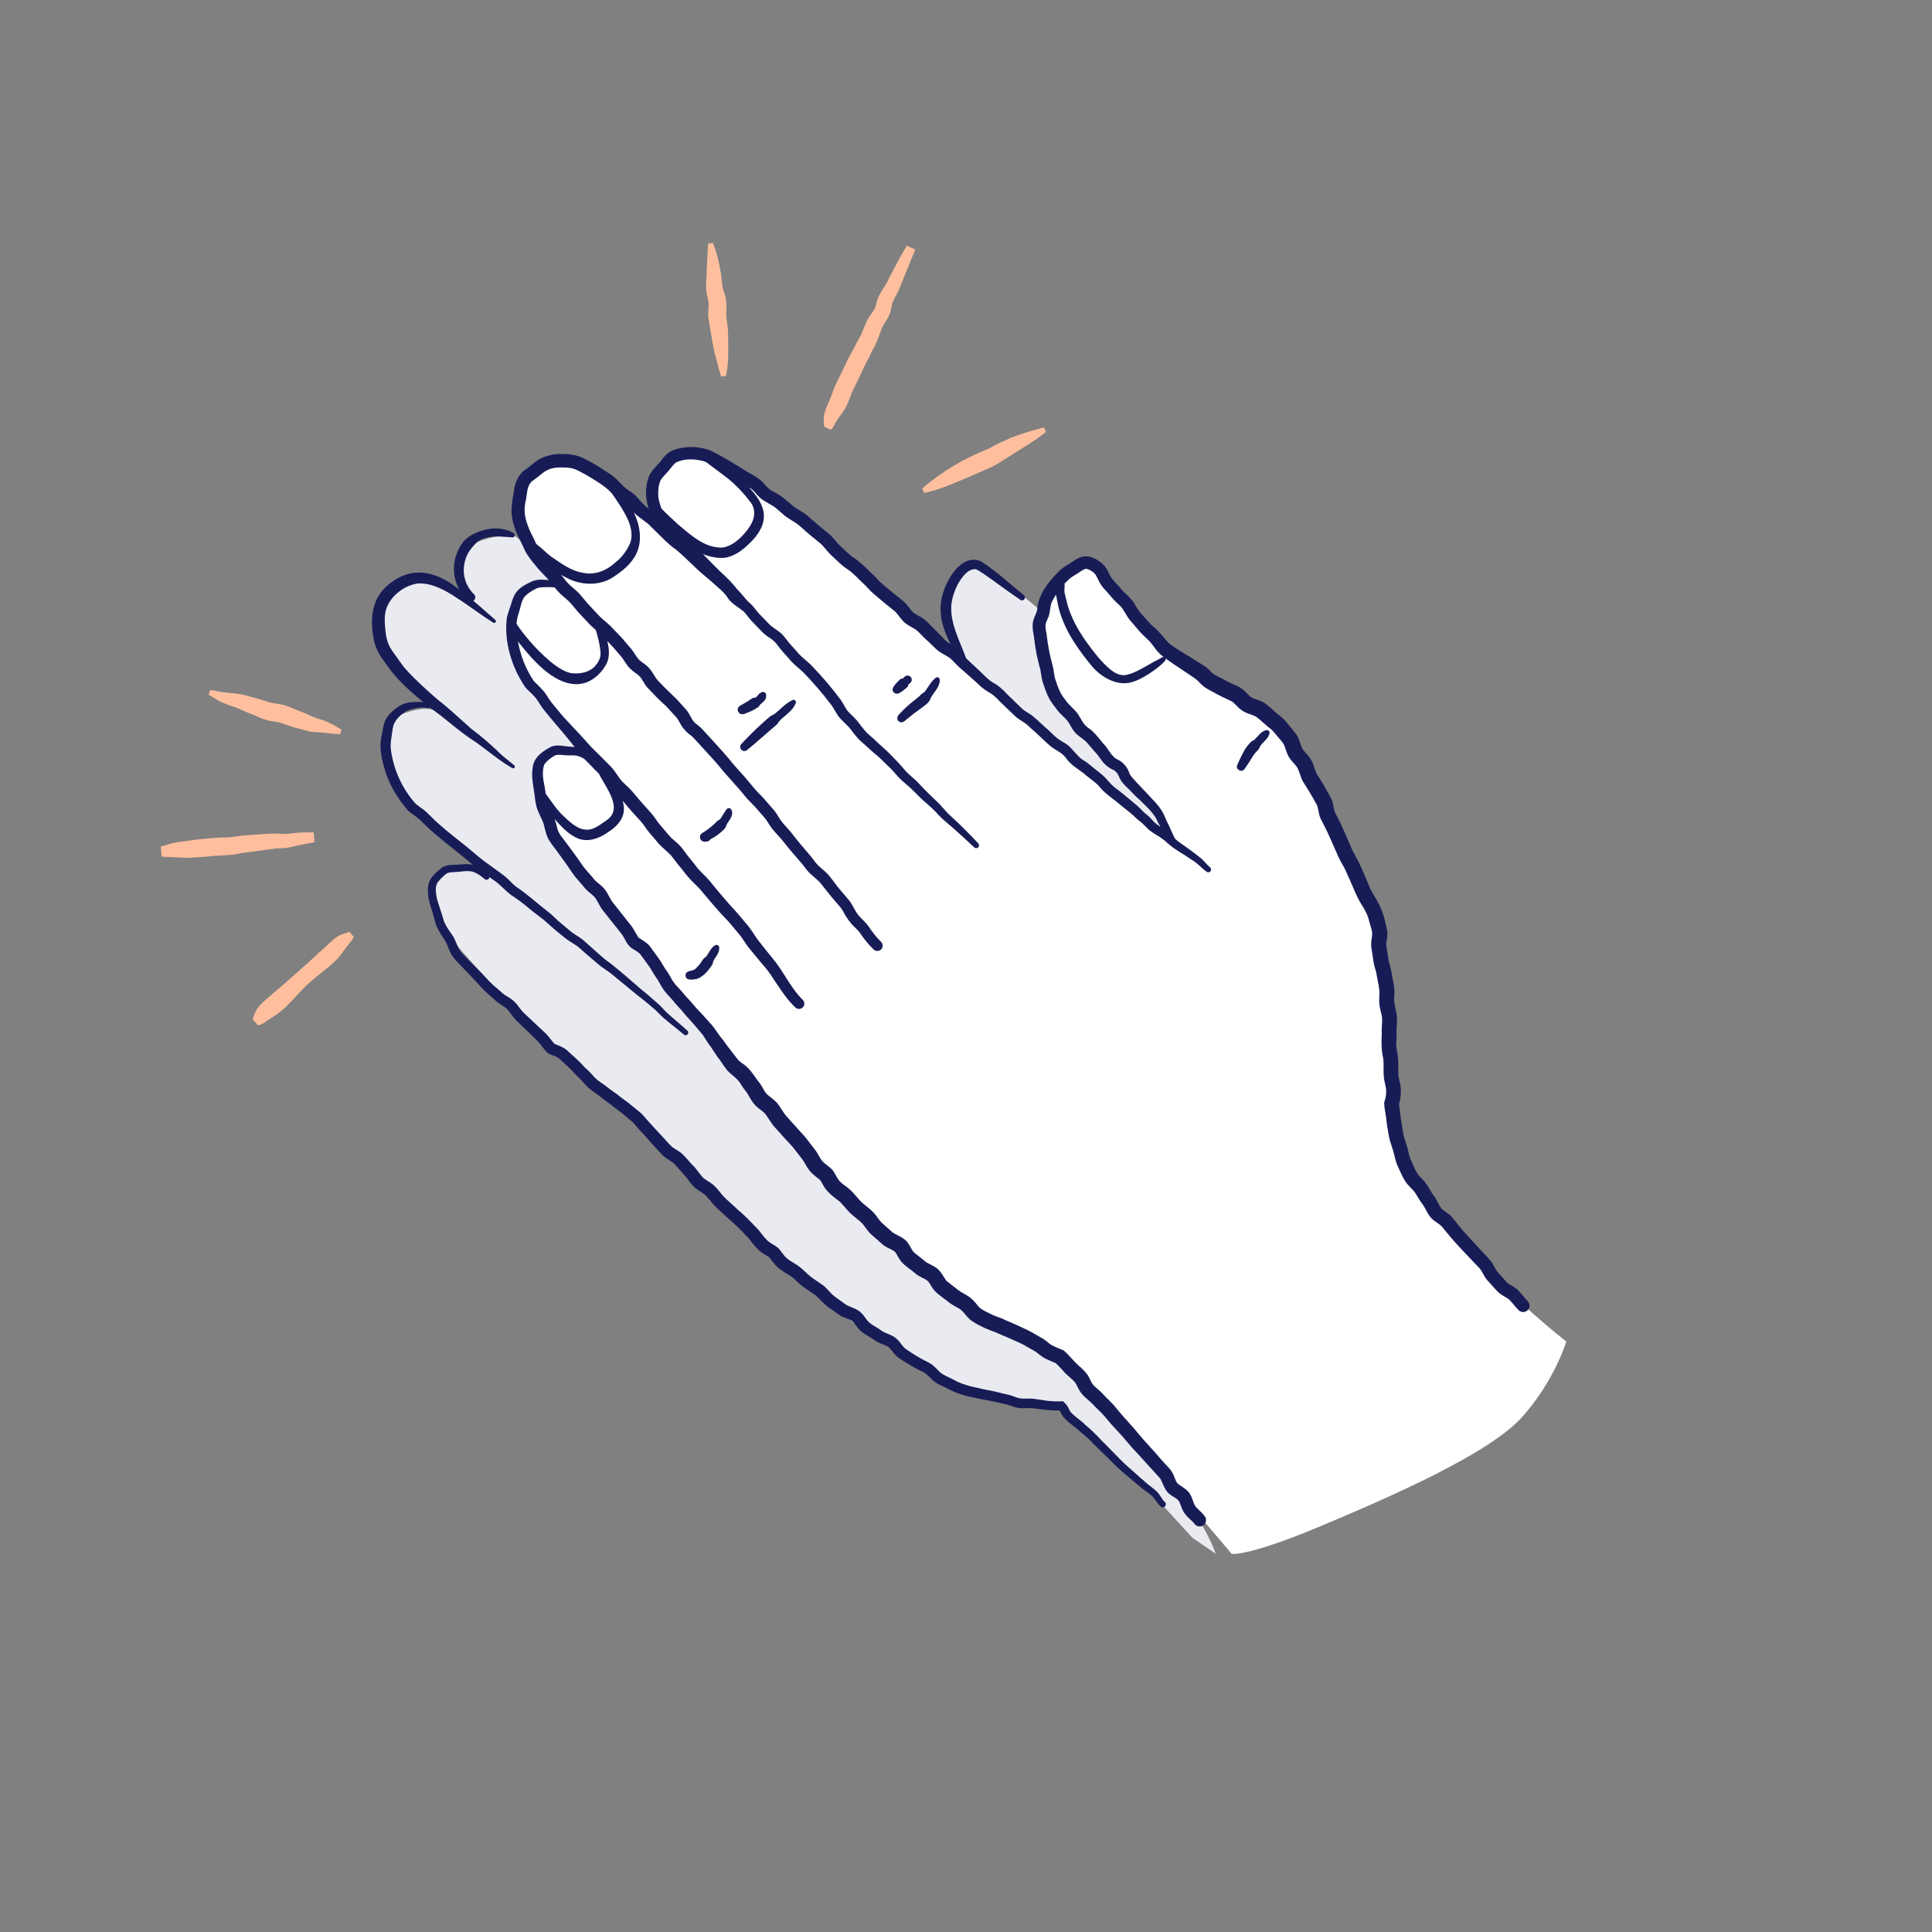 <svg width="320" height="320" viewBox="0 0 320 320" fill="none" xmlns="http://www.w3.org/2000/svg">
<rect x="0" y="0" width="320" height="320" fill="#808080" stroke="none"/>
<path fill-rule="evenodd" clip-rule="evenodd" d="M84.971 88.64C86.413 88.981 92.8 96.943 92.8 96.943C92.8 96.943 87.399 95.927 85.799 99.264C84.199 102.6 84.267 104.84 85.799 109.632C87.33 114.423 98.001 125.713 98.001 125.713L95.783 124.488C93.564 123.264 89.809 124.36 89.046 125.713C88.282 127.066 89.088 133.274 91.943 138.266C94.797 143.262 99.448 148.454 102.52 151.104C104.411 152.735 108.743 158.843 112.689 164.407C115.151 167.879 117.464 171.14 118.938 172.966C122.774 177.719 145.468 204.352 150.81 208.282C152.477 209.508 154.249 210.947 156.045 212.406C160.004 215.62 164.077 218.927 167.39 220.254C172.207 222.182 178.232 226.999 178.232 226.999C178.232 226.999 192.93 244.348 196.536 248.926C200.145 253.5 201.361 257.357 201.361 257.357L197.504 254.707L190.341 246.895L175.608 233.024C175.608 233.024 169.105 232.32 163.909 231.428C160.051 230.766 154.29 227.168 149.046 223.894C147.225 222.757 145.467 221.659 143.872 220.736C137.686 217.156 121.959 201.587 121.959 201.587C121.959 201.587 102.183 182.643 97.933 179.038C93.683 175.432 76.792 159.061 73.139 153.178C69.604 147.487 72.477 145.417 74.452 143.994C74.518 143.947 74.582 143.901 74.646 143.855C76.617 142.426 82.612 145.51 82.612 145.51L75.973 140.151C75.973 140.151 66.428 134.481 64.559 127.006C62.686 119.535 65.643 118.251 69.078 117.551C71.154 117.128 72.453 117.734 73.155 118.28C71.791 116.868 68.613 113.596 66.402 111.441C63.518 108.629 62.678 102.426 63.842 98.974C64.948 95.697 68.407 95.785 70.244 95.831C70.342 95.834 70.436 95.836 70.524 95.838C72.269 95.872 78.072 98.927 78.072 98.927C78.072 98.927 75.106 92.079 77.035 90.769C78.963 89.459 83.529 88.299 84.971 88.64ZM161.767 93.508C163.26 93.244 172.561 101.334 172.561 101.334C172.561 101.334 172.211 105.818 173.069 109.978C173.922 114.134 179.682 121.481 184.188 126.614C188.694 131.746 193.993 138.688 193.993 138.688L181.611 128.708L160.005 110.195C160.005 110.195 156.826 102.614 156.89 98.931C156.954 95.249 160.273 93.773 161.767 93.508Z" fill="#EAEAF1"/>
<path d="M259.43 222.191C259.43 222.191 250.069 215.044 242.632 206.016C235.195 196.988 232.332 195.2 231.564 189.675C230.8 184.149 229.508 161.468 228.663 156.744C227.818 152.021 224.789 144.687 221.725 138.274C218.662 131.861 213.798 122.287 212.215 120.627C210.632 118.972 194.133 107.661 194.133 107.661C194.133 107.661 186.943 100.847 184.75 98.035C182.553 95.223 182.498 92.151 180.155 93.043C177.813 93.935 172.676 96.623 172.56 101.329C172.441 106.035 173.819 114.278 175.94 116.936C178.06 119.595 186.427 129.182 186.427 129.182L193.988 138.679C193.988 138.679 164.71 114.317 156.65 107.281C148.586 100.245 131.814 85.137 126.566 81.416C121.318 77.696 115.865 75.328 112.473 75.511C109.081 75.695 108.842 76.506 108.501 79.607C108.159 82.709 110.617 88.58 110.617 88.58C110.617 88.58 101.593 78.967 97.864 77.619C94.135 76.271 91.903 76.139 88.686 77.726C85.469 79.313 84.159 84.083 86.865 88.585C89.57 93.082 95.782 99.9 95.782 99.9C95.782 99.9 92.778 93.897 87.556 96.969C82.338 100.036 84.424 108.42 87.048 112.2C89.668 115.981 98.001 125.726 98.001 125.726C98.001 125.726 91.174 121.058 89.045 125.726C86.916 130.394 90.875 137.455 95.522 143.56C100.168 149.666 116.232 168.883 123.741 178.914C131.251 188.945 141.939 199.932 150.809 208.294C159.679 216.653 166.826 219.661 171.216 222.195C175.611 224.73 178.231 227.012 178.231 227.012L204.01 257.37C204.01 257.37 206.66 257.852 218.709 252.791C230.758 247.731 246.677 240.742 252.087 234.722C257.501 228.698 259.43 222.191 259.43 222.191Z" fill="white"/>
<path fill-rule="evenodd" clip-rule="evenodd" d="M198.887 143.576L198.887 143.575L198.886 143.575C198.365 143.109 197.843 142.643 197.219 142.306C196.741 141.959 196.241 141.648 195.743 141.337C194.92 140.824 194.099 140.312 193.379 139.648C192.852 139.115 192.249 138.737 191.638 138.355L191.637 138.355C191.314 138.152 190.988 137.948 190.67 137.719C190.322 137.496 190.009 137.173 189.701 136.855L189.701 136.854L189.7 136.854C189.461 136.607 189.224 136.362 188.976 136.17C188.699 135.961 188.332 135.68 188.033 135.381C187.561 134.882 187.007 134.453 186.459 134.027C186.12 133.763 185.783 133.502 185.469 133.226C185.104 132.911 184.716 132.616 184.327 132.318C183.482 131.674 182.63 131.023 181.987 130.158C181.581 129.733 181.062 129.336 180.547 128.942C180.159 128.646 179.773 128.351 179.44 128.046C179.192 127.855 178.934 127.673 178.675 127.49C177.952 126.979 177.221 126.463 176.696 125.734C176.183 124.988 175.61 124.637 174.938 124.226C174.711 124.087 174.473 123.941 174.222 123.771C173.896 123.519 173.645 123.289 173.374 123.041L173.292 122.965C172.216 121.932 171.086 120.891 169.989 119.931C169.788 119.778 169.544 119.621 169.29 119.458C168.864 119.185 168.413 118.896 168.103 118.583C167.735 118.228 167.373 117.883 167.012 117.539L167.01 117.538C166.533 117.084 166.058 116.632 165.573 116.16C165.112 115.652 164.596 115.153 164.05 114.807C163.444 114.513 162.591 113.873 162.079 113.365C161.628 112.927 161.094 112.459 160.57 112L160.57 111.999L160.57 111.999C160.215 111.688 159.865 111.382 159.549 111.091C158.956 110.621 158.324 109.994 157.838 109.465C157.451 109.016 156.926 108.72 156.394 108.421C155.94 108.165 155.482 107.907 155.103 107.549C154.828 107.306 154.583 107.06 154.341 106.819L154.341 106.818C154.058 106.535 153.78 106.257 153.464 105.992C153.155 105.726 152.901 105.458 152.656 105.2C152.2 104.72 151.776 104.272 151.088 103.931C151.05 103.91 151.011 103.889 150.972 103.867C150.669 103.699 150.32 103.506 149.961 103.223C149.536 102.884 149.225 102.475 148.929 102.086C148.747 101.848 148.572 101.617 148.379 101.414C148.257 101.284 148.046 101.115 147.858 100.965C147.769 100.893 147.685 100.826 147.619 100.77C147.111 100.377 146.318 99.724 145.81 99.285C145.674 99.168 145.526 99.045 145.374 98.917L145.373 98.917L145.373 98.917L145.373 98.917L145.373 98.917L145.372 98.916L145.372 98.916C144.917 98.536 144.416 98.118 144.039 97.719C143.604 97.241 142.939 96.558 142.461 96.136C141.56 95.231 140.993 94.664 139.995 94.028C139.534 93.713 139.074 93.275 138.646 92.868L138.646 92.868L138.646 92.868L138.646 92.868C138.483 92.713 138.325 92.562 138.173 92.424L137.755 92.031C137.407 91.724 137.085 91.339 136.778 90.972C136.455 90.585 136.147 90.218 135.843 89.979L134.094 88.554L132.396 87.061L132.325 86.998L132.324 86.998C132.276 86.956 132.228 86.913 132.191 86.882C131.891 86.664 131.564 86.463 131.233 86.259C130.661 85.906 130.076 85.546 129.592 85.081L128.735 84.343C128.301 83.937 127.812 83.666 127.315 83.39C126.824 83.117 126.326 82.841 125.868 82.427C125.599 82.187 125.393 81.948 125.195 81.719C124.943 81.428 124.705 81.152 124.366 80.904C124.269 80.845 124.171 80.785 124.071 80.725C126.527 83.385 127.873 86.043 124.549 89.599C123.273 90.862 122.032 92.01 120.146 92.376C118.883 92.504 117.585 92.25 116.421 91.764C116.67 92.016 116.925 92.277 117.18 92.538L117.181 92.538C117.926 93.299 118.68 94.069 119.301 94.677C120.231 95.496 121.315 96.58 122.109 97.612C122.475 97.969 122.816 98.374 123.157 98.779C123.414 99.085 123.671 99.39 123.939 99.675C124.015 99.734 124.092 99.795 124.169 99.861C124.594 100.234 124.89 100.613 125.182 100.987C125.37 101.228 125.556 101.467 125.774 101.7C126.118 102.042 126.496 102.434 126.854 102.807L126.855 102.808L126.855 102.808L126.855 102.808C127.046 103.007 127.232 103.2 127.404 103.376C127.722 103.699 128.103 103.964 128.485 104.23C128.989 104.581 129.495 104.933 129.865 105.42C130.069 105.659 130.24 105.882 130.402 106.095C130.62 106.381 130.823 106.648 131.073 106.905C131.2 107.029 131.436 107.297 131.636 107.522L131.636 107.523C131.737 107.637 131.829 107.741 131.892 107.81C132.359 108.415 132.882 108.864 133.414 109.32L133.414 109.32C133.845 109.689 134.281 110.064 134.7 110.532C136.355 112.264 137.921 114.103 139.337 116.036C139.529 116.325 139.673 116.586 139.808 116.83C140.021 117.216 140.211 117.56 140.532 117.913C140.726 118.122 140.929 118.319 141.135 118.518C141.5 118.872 141.87 119.231 142.2 119.671L142.353 119.874C142.929 120.643 143.405 121.278 144.163 121.898L144.769 122.431L145.076 122.722C145.404 123.048 145.772 123.375 146.145 123.708C146.669 124.174 147.204 124.651 147.657 125.149C148.251 125.73 149.33 126.864 149.821 127.5C150.208 127.953 150.64 128.333 151.077 128.717L151.078 128.717C151.406 129.006 151.738 129.297 152.056 129.625C153.033 130.696 154.331 131.972 155.397 132.957C155.685 133.253 155.946 133.55 156.203 133.842L156.203 133.842C156.624 134.321 157.034 134.787 157.535 135.219C159.049 136.584 160.615 138.184 162.015 139.669C162.203 139.852 162.207 140.151 162.028 140.343C161.853 140.531 161.558 140.535 161.371 140.364C160.274 139.327 159.032 138.175 157.893 137.173C157.64 136.946 157.371 136.722 157.1 136.495L157.1 136.495C156.549 136.034 155.987 135.564 155.512 135.044C154.928 134.357 153.959 133.482 153.277 132.893C152.777 132.479 152.122 131.822 151.558 131.257C151.361 131.06 151.175 130.874 151.011 130.713C150.719 130.425 150.396 130.152 150.071 129.876L150.071 129.876L150.071 129.876L150.07 129.876L150.07 129.876L150.07 129.876L150.07 129.876L150.07 129.876L150.07 129.876L150.07 129.876L150.07 129.876L150.069 129.875C149.793 129.641 149.513 129.405 149.249 129.156C148.911 128.848 148.586 128.473 148.272 128.112L148.272 128.112L148.272 128.112L148.272 128.111L148.271 128.111L148.271 128.111L148.271 128.11L148.271 128.11C148.051 127.857 147.837 127.61 147.628 127.398C147.42 127.193 147.087 126.868 146.759 126.549C146.446 126.245 146.138 125.945 145.951 125.759C145.637 125.439 145.297 125.159 144.953 124.874L144.953 124.874C144.599 124.582 144.24 124.285 143.899 123.938C143.682 123.735 143.452 123.536 143.22 123.335L143.22 123.335C142.732 122.913 142.235 122.483 141.842 122C141.577 121.692 141.331 121.37 141.103 121.07C141.015 120.955 140.93 120.844 140.848 120.738C140.58 120.388 140.243 120.065 139.901 119.737C139.454 119.309 138.999 118.873 138.68 118.361C138.533 118.125 138.41 117.911 138.294 117.711L138.293 117.71L138.293 117.71L138.293 117.708L138.292 117.708L138.292 117.707L138.292 117.707C138.033 117.258 137.812 116.878 137.456 116.462C136.193 114.811 134.832 113.224 133.398 111.722C133.055 111.343 132.632 110.974 132.202 110.599C131.611 110.083 131.006 109.555 130.578 108.974C130.339 108.697 129.917 108.232 129.669 107.972C129.431 107.712 129.215 107.424 129.011 107.153C128.849 106.938 128.696 106.733 128.547 106.564C128.216 106.145 127.799 105.863 127.375 105.576L127.375 105.576C127.078 105.375 126.777 105.172 126.499 104.917C126.127 104.562 125.778 104.194 125.433 103.828L125.433 103.827C125.134 103.51 124.837 103.195 124.528 102.894C124.303 102.658 124.087 102.381 123.874 102.108L123.874 102.108C123.599 101.754 123.329 101.407 123.052 101.166L123.046 101.162C122.933 101.121 122.82 101.051 122.715 100.949C122.685 100.919 122.656 100.889 122.627 100.858L122.529 100.79L122.417 100.713C121.734 100.241 120.942 99.694 120.53 99.02C120.105 98.325 119.477 97.773 118.886 97.253C118.741 97.125 118.598 96.999 118.461 96.874C118.019 96.47 117.538 96.064 117.051 95.653L117.051 95.653L117.051 95.653C116.32 95.036 115.576 94.408 114.928 93.755C114.744 93.587 114.492 93.346 114.204 93.069C113.335 92.236 112.136 91.087 111.476 90.683C110.634 90.025 109.856 89.245 109.092 88.479L109.092 88.479L109.092 88.479L109.092 88.478L109.091 88.478C108.706 88.092 108.324 87.709 107.939 87.347C107.419 86.788 106.934 86.436 106.389 86.04C106.134 85.855 105.866 85.66 105.575 85.431C105.369 85.258 105.177 85.08 104.993 84.9C106.011 87.005 106.421 89.489 105.422 91.677C104.547 93.486 102.892 94.766 101.219 95.803C99.073 97.032 96.304 96.904 94.141 95.85C93.74 95.656 93.343 95.443 92.952 95.214C93.038 95.324 93.122 95.432 93.205 95.54L93.206 95.54C93.436 95.838 93.662 96.13 93.915 96.422C94.226 96.789 94.542 97.056 94.888 97.348C95.101 97.528 95.325 97.717 95.566 97.945C96.023 98.379 96.395 98.832 96.761 99.28C97.058 99.642 97.352 100.001 97.686 100.343C97.868 100.535 98.143 100.829 98.423 101.129L98.424 101.13L98.424 101.131C98.754 101.484 99.092 101.846 99.295 102.058C99.602 102.374 99.907 102.632 100.227 102.903C100.482 103.118 100.746 103.341 101.027 103.607C101.412 103.998 101.873 104.48 102.294 104.921L102.295 104.921C102.434 105.067 102.569 105.208 102.695 105.339C103.049 105.693 103.379 106.092 103.701 106.481L103.701 106.481L103.701 106.481L103.701 106.481L103.701 106.481L103.701 106.481L103.701 106.481L103.701 106.481C103.891 106.711 104.078 106.937 104.265 107.148C104.583 107.456 104.857 107.878 105.126 108.293L105.126 108.293L105.126 108.293C105.337 108.619 105.546 108.941 105.772 109.2C105.999 109.436 106.234 109.603 106.488 109.784C106.768 109.983 107.07 110.198 107.406 110.536C107.814 110.976 108.063 111.383 108.3 111.771L108.3 111.771L108.3 111.771C108.572 112.215 108.828 112.633 109.287 113.045C109.93 113.737 110.455 114.239 111.007 114.768L111.007 114.768C111.354 115.1 111.712 115.442 112.116 115.848C112.367 116.121 112.664 116.45 112.952 116.772L112.953 116.772L112.953 116.773C113.169 117.013 113.381 117.248 113.567 117.452C113.915 117.83 114.137 118.241 114.345 118.627C114.502 118.917 114.65 119.192 114.838 119.428C115.077 119.73 115.347 119.938 115.624 120.153C115.778 120.272 115.934 120.393 116.088 120.533C116.536 121.006 117.321 121.851 117.744 122.329L117.989 122.597L117.99 122.597L117.99 122.597L117.99 122.598L117.99 122.598C119.018 123.72 120.581 125.427 121.396 126.502C121.76 126.93 122.141 127.349 122.522 127.77L122.523 127.77L122.523 127.77L122.523 127.77L122.523 127.77L122.523 127.77L122.523 127.77L122.523 127.77L122.523 127.77L122.523 127.77L122.523 127.77L122.523 127.771L122.523 127.771L122.523 127.771L122.524 127.771L122.524 127.771L122.524 127.771L122.524 127.771L122.524 127.771L122.524 127.771L122.524 127.771L122.524 127.771C123.02 128.317 123.517 128.864 123.977 129.433C124.09 129.557 124.293 129.803 124.519 130.076L124.519 130.076C124.876 130.509 125.288 131.008 125.479 131.191C125.799 131.507 126.29 132.01 126.601 132.36C126.831 132.628 127.217 133.071 127.57 133.477L127.572 133.479C127.802 133.743 128.018 133.992 128.167 134.165C128.485 134.53 128.81 135.062 129.071 135.49L129.119 135.568C129.46 136.122 129.863 136.562 130.278 137.016C130.532 137.294 130.79 137.576 131.043 137.894L132.016 139.127C132.395 139.61 132.828 140.111 133.265 140.618C133.89 141.343 134.524 142.078 135.024 142.783C135.377 143.254 135.774 143.591 136.183 143.939C136.534 144.237 136.894 144.543 137.243 144.947C137.591 145.354 137.891 145.755 138.189 146.153L138.189 146.153L138.189 146.153L138.189 146.153L138.189 146.153L138.189 146.153L138.189 146.153L138.189 146.153L138.189 146.153L138.189 146.154L138.189 146.154L138.189 146.154L138.189 146.154L138.189 146.154L138.19 146.154L138.19 146.154L138.19 146.154L138.19 146.154L138.19 146.154C138.512 146.584 138.831 147.011 139.205 147.438L140.229 148.646L140.485 148.949L140.613 149.098C140.927 149.479 141.196 149.968 141.449 150.428C141.627 150.751 141.798 151.06 141.97 151.308C142.22 151.662 142.549 151.995 142.884 152.334L142.884 152.334C143.21 152.665 143.541 153 143.809 153.365C144.487 154.363 145.072 155.157 145.951 156.019C146.292 156.377 146.275 156.953 145.908 157.282C145.545 157.61 144.991 157.584 144.662 157.222C143.958 156.543 143.126 155.558 142.576 154.717C142.303 154.303 142.017 154.005 141.646 153.646C140.882 152.981 140.076 151.812 139.645 150.941C139.406 150.502 139.111 150.156 138.791 149.794C138.045 148.975 137.293 148.026 136.578 147.124L136.578 147.124L136.578 147.124L136.578 147.124C136.32 146.799 136.068 146.48 135.822 146.175C135.558 145.884 135.222 145.596 134.876 145.3C134.387 144.881 133.88 144.447 133.535 143.965C132.976 143.206 132.161 142.254 131.542 141.567C131.069 141.05 130.442 140.267 129.918 139.611C129.781 139.44 129.651 139.278 129.533 139.131C129.301 138.847 129.041 138.564 128.776 138.277L128.776 138.277L128.776 138.277L128.776 138.277L128.776 138.277C128.5 137.977 128.22 137.672 127.963 137.356C127.72 137.064 127.507 136.722 127.299 136.389L127.299 136.389C127.078 136.036 126.864 135.693 126.627 135.428C126.456 135.228 126.18 134.915 125.9 134.599L125.899 134.597L125.897 134.595C125.586 134.242 125.271 133.885 125.091 133.674C124.884 133.44 124.641 133.195 124.394 132.946C124.065 132.615 123.73 132.279 123.47 131.955C122.675 130.967 121.809 130.001 120.953 129.046L120.953 129.045C120.577 128.627 120.204 128.21 119.839 127.795C118.886 126.575 117.574 125.151 116.385 123.86C115.955 123.394 115.542 122.945 115.167 122.53C114.796 122.094 114.582 121.915 114.134 121.595C113.72 121.254 113.439 120.959 113.123 120.571C112.923 120.301 112.754 119.994 112.593 119.701L112.593 119.701L112.593 119.701L112.593 119.701L112.593 119.701L112.593 119.701C112.403 119.356 112.223 119.031 112.018 118.809C111.9 118.681 111.738 118.502 111.574 118.321L111.573 118.321C111.398 118.128 111.22 117.932 111.092 117.793C111.016 117.712 110.931 117.617 110.841 117.517L110.841 117.517L110.841 117.517L110.841 117.517C110.597 117.246 110.317 116.935 110.089 116.735C109.175 115.954 108.193 114.907 107.298 113.953L107.298 113.953L107.214 113.864C106.967 113.591 106.744 113.223 106.532 112.872L106.532 112.872C106.32 112.522 106.12 112.189 105.917 111.991C105.771 111.837 105.521 111.655 105.249 111.459C104.956 111.246 104.639 111.016 104.402 110.783C104.007 110.408 103.691 109.92 103.396 109.465C103.302 109.319 103.21 109.177 103.118 109.043C102.894 108.752 102.609 108.424 102.328 108.102L102.328 108.102C102.09 107.829 101.855 107.56 101.663 107.319C101.338 106.961 100.964 106.568 100.586 106.177C100.927 107.463 100.983 108.793 100.498 109.853C99.529 111.769 97.584 113.412 95.339 113.314C91.636 113.254 88.223 109.303 86.085 106.611L85.935 106.413L85.796 106.228C86.191 108.562 87.077 110.806 88.415 112.802C88.57 112.961 88.742 113.128 88.918 113.299L88.919 113.299C89.289 113.658 89.681 114.039 89.993 114.423C90.272 114.741 90.516 115.123 90.751 115.49C90.923 115.758 91.089 116.019 91.261 116.241C91.436 116.453 91.616 116.676 91.801 116.903L91.802 116.904L91.805 116.908L91.805 116.908L91.805 116.908L91.805 116.908L91.805 116.908C92.516 117.784 93.287 118.733 94.021 119.488C95.203 120.742 96.807 122.453 97.921 123.729C98.752 124.535 99.572 125.36 100.412 126.204L100.412 126.204L100.413 126.205L100.413 126.205L100.413 126.206L100.414 126.206L100.414 126.206L100.414 126.206L100.414 126.206L100.414 126.206L100.414 126.206L100.414 126.206L100.414 126.207C100.586 126.38 100.759 126.553 100.933 126.728C101.43 127.179 101.873 127.826 102.277 128.415C102.446 128.661 102.608 128.897 102.764 129.105C103.023 129.431 103.372 129.753 103.725 130.079L103.725 130.079L103.725 130.079C104.045 130.375 104.369 130.674 104.632 130.982C105.639 132.206 106.757 133.486 107.828 134.647C108.111 134.963 108.374 135.337 108.633 135.704C108.873 136.046 109.109 136.381 109.351 136.657C109.527 136.856 109.755 137.128 109.996 137.416L109.996 137.416C110.415 137.917 110.874 138.465 111.169 138.76C111.317 138.902 111.502 139.059 111.698 139.225L111.698 139.225C111.984 139.467 112.294 139.729 112.547 139.997C112.897 140.362 113.215 140.798 113.522 141.219L113.522 141.219L113.522 141.219L113.522 141.219C113.732 141.506 113.937 141.787 114.143 142.033C114.437 142.365 114.808 142.848 115.077 143.197C115.53 143.845 116.034 144.346 116.555 144.864C116.854 145.162 117.159 145.465 117.462 145.804C117.808 146.227 118.491 147.063 118.832 147.481C118.975 147.646 119.179 147.886 119.414 148.164C120.136 149.014 121.156 150.216 121.648 150.698C122.083 151.154 122.566 151.742 123.014 152.289C123.204 152.52 123.388 152.744 123.559 152.947C124.072 153.507 124.485 154.129 124.886 154.736L124.886 154.736C125.146 155.128 125.401 155.513 125.676 155.869C125.941 156.201 126.249 156.591 126.54 156.958C126.717 157.181 126.887 157.396 127.037 157.585C127.241 157.849 127.694 158.408 127.916 158.664C128.727 159.622 129.399 160.68 130.07 161.738C130.945 163.116 131.821 164.494 133.006 165.653C133.326 166.02 133.287 166.579 132.92 166.899C132.541 167.227 131.965 167.172 131.653 166.784C130.497 165.689 129.641 164.418 128.763 163.113L128.762 163.112C128.542 162.784 128.319 162.454 128.091 162.124C127.476 161.113 126.776 160.234 125.983 159.355C125.705 159.014 124.895 158.028 124.596 157.67C124.522 157.578 124.441 157.481 124.359 157.382C124.114 157.086 123.849 156.766 123.657 156.488C123.571 156.363 123.467 156.205 123.355 156.036L123.353 156.033L123.353 156.033L123.353 156.033C123.062 155.592 122.714 155.067 122.471 154.79C122.305 154.59 121.931 154.148 121.599 153.754C121.386 153.502 121.19 153.27 121.076 153.134C120.721 152.691 120.356 152.311 119.983 151.922C119.706 151.634 119.424 151.341 119.139 151.014C118.473 150.259 116.937 148.492 116.332 147.746C115.932 147.221 115.492 146.797 115.033 146.353L115.032 146.353L115.032 146.353L115.032 146.353L115.031 146.352L115.031 146.352L115.031 146.352L115.031 146.352L115.031 146.351C114.814 146.142 114.593 145.928 114.369 145.698C113.977 145.284 113.64 144.851 113.306 144.422C113.186 144.268 113.066 144.114 112.944 143.961C112.537 143.503 112.171 143.017 111.813 142.543L111.813 142.543L111.813 142.542L111.812 142.542L111.812 142.542L111.812 142.542L111.812 142.542L111.812 142.542L111.812 142.541C111.6 142.26 111.39 141.982 111.177 141.717C110.885 141.405 110.545 141.1 110.199 140.789L110.198 140.789C109.644 140.293 109.072 139.78 108.647 139.195L107.709 138.099C107.39 137.74 107.142 137.387 106.899 137.04L106.899 137.04C106.674 136.719 106.452 136.403 106.181 136.093C105.936 135.819 105.686 135.548 105.437 135.277L105.436 135.276C104.954 134.751 104.471 134.227 104.018 133.678C103.949 133.601 103.768 133.386 103.568 133.148L103.568 133.148L103.566 133.146C103.421 132.972 103.265 132.788 103.136 132.636C103.213 132.909 103.271 133.189 103.305 133.478C103.595 135.449 102.179 136.938 100.656 137.872C99.239 138.892 97.264 139.596 95.574 138.802C94.273 138.205 93.33 137.271 92.498 136.358C92.278 136.133 92.068 135.892 91.869 135.64C92.022 136.064 92.122 136.469 92.209 136.827C92.297 137.184 92.373 137.495 92.481 137.731C92.725 138.238 93.037 138.633 93.379 139.067C93.46 139.171 93.544 139.277 93.629 139.387C93.855 139.697 94.109 140.039 94.372 140.393L94.374 140.396L94.374 140.396C95.051 141.309 95.795 142.311 96.329 143.112C96.684 143.665 97.132 144.169 97.582 144.674C97.875 145.002 98.168 145.332 98.437 145.676C98.658 145.936 98.918 146.148 99.189 146.367C99.486 146.609 99.796 146.862 100.08 147.199C100.429 147.605 100.661 148.043 100.888 148.47C101.104 148.878 101.316 149.277 101.62 149.631C102.277 150.455 103.442 151.927 104.086 152.746L104.436 153.19C104.771 153.585 105.048 154.082 105.309 154.55L105.309 154.55C105.453 154.808 105.592 155.057 105.733 155.276C105.849 155.356 105.987 155.444 106.137 155.539C106.717 155.91 107.475 156.394 107.794 156.94L109.134 158.796C109.413 159.18 109.628 159.549 109.823 159.882C110.007 160.195 110.172 160.478 110.354 160.712C110.671 161.128 110.911 161.559 111.122 161.94C111.277 162.219 111.417 162.471 111.561 162.67C111.768 162.963 112.044 163.259 112.35 163.587L112.351 163.587L112.351 163.588L112.351 163.588C112.557 163.809 112.778 164.045 112.999 164.304C113.362 164.774 113.718 165.153 114.109 165.57L114.109 165.57C114.233 165.702 114.36 165.838 114.493 165.981C115.098 166.736 115.717 167.398 116.4 168.106L116.731 168.473L116.735 168.477L116.737 168.48L116.737 168.48L116.74 168.484C117.135 168.922 117.606 169.444 117.932 169.808C118.224 170.159 118.477 170.528 118.728 170.893C119.026 171.326 119.32 171.755 119.672 172.142C120.142 172.826 120.638 173.461 121.131 174.092L121.131 174.092C121.443 174.492 121.754 174.891 122.057 175.299C122.369 175.705 122.552 175.846 123.06 176.204C123.92 176.751 124.555 177.644 125.17 178.509C125.418 178.859 125.663 179.204 125.919 179.519C126.085 179.754 126.228 180.007 126.369 180.255L126.369 180.255C126.571 180.612 126.766 180.957 127.015 181.222C127.199 181.397 127.425 181.573 127.663 181.757C128.071 182.073 128.509 182.413 128.812 182.817C129.028 183.081 129.259 183.44 129.487 183.796C129.695 184.119 129.9 184.44 130.092 184.682C130.803 185.503 131.534 186.306 132.264 187.108L132.264 187.108L132.264 187.109L132.264 187.109L132.264 187.109L132.264 187.109L132.264 187.109L132.264 187.109L132.264 187.109L132.265 187.109L132.265 187.11L132.266 187.111C132.616 187.495 132.966 187.88 133.313 188.266C133.374 188.352 133.776 188.865 134.163 189.36L134.164 189.361L134.165 189.362L134.172 189.371C134.512 189.805 134.839 190.223 134.913 190.322C135.239 190.747 135.491 191.188 135.698 191.549C135.859 191.83 135.992 192.064 136.112 192.204C136.369 192.531 136.686 192.773 137.01 193.02C137.32 193.256 137.637 193.498 137.917 193.825C138.109 194.08 138.268 194.366 138.427 194.651C138.648 195.047 138.867 195.442 139.175 195.75C139.419 195.991 139.677 196.179 139.949 196.378L139.949 196.378L139.949 196.378C140.162 196.533 140.383 196.695 140.613 196.893C141.134 197.33 141.522 197.79 141.867 198.198L141.867 198.198C142.014 198.372 142.152 198.536 142.29 198.685C142.683 199.135 143.106 199.474 143.536 199.818C143.969 200.166 144.409 200.518 144.829 200.993C145.06 201.258 145.228 201.495 145.385 201.718C145.614 202.041 145.823 202.336 146.177 202.645L147.022 203.395L147.849 204.129C148.057 204.276 148.331 204.416 148.625 204.568C149.266 204.898 150.004 205.278 150.375 205.874C150.567 206.116 150.711 206.382 150.849 206.637C151.032 206.978 151.206 207.3 151.472 207.521C151.697 207.715 151.991 207.94 152.29 208.169C152.638 208.435 152.992 208.706 153.251 208.938C153.492 209.129 153.796 209.281 154.113 209.439C154.463 209.614 154.828 209.797 155.141 210.047C155.647 210.405 156.004 210.981 156.322 211.493C156.451 211.703 156.575 211.901 156.698 212.07L156.717 212.09C156.771 212.151 156.779 212.16 156.933 212.287C157.196 212.507 157.488 212.728 157.793 212.959L157.795 212.96L157.795 212.961L157.796 212.961C158.095 213.187 158.406 213.423 158.712 213.674C158.992 213.896 159.31 214.075 159.644 214.263C159.951 214.437 160.272 214.618 160.59 214.847C161.146 215.264 161.506 215.708 161.802 216.073C162.004 216.322 162.176 216.534 162.36 216.678C162.843 217.034 163.387 217.296 163.94 217.562L163.94 217.563L163.941 217.563L163.942 217.564L163.942 217.564C164.098 217.639 164.253 217.714 164.408 217.791C164.684 217.923 164.987 218.031 165.297 218.141L165.297 218.141L165.298 218.141L165.298 218.141L165.298 218.142L165.298 218.142L165.298 218.142L165.298 218.142L165.298 218.142L165.299 218.142L165.299 218.142C165.703 218.286 166.12 218.435 166.503 218.645C167.672 219.122 168.991 219.733 170.13 220.266C170.732 220.563 171.231 220.857 171.716 221.143L171.716 221.143C172.053 221.342 172.384 221.536 172.737 221.725C172.99 221.88 173.272 222.107 173.529 222.315L173.53 222.315C173.74 222.484 173.933 222.64 174.081 222.732C174.094 222.743 174.142 222.768 174.204 222.8C174.249 222.822 174.3 222.848 174.352 222.873L174.415 222.904L174.482 222.937L174.968 223.167C175.284 223.312 175.642 223.466 175.916 223.568L176.167 223.662C176.667 224.093 177.097 224.562 177.524 225.028C177.896 225.433 178.265 225.836 178.676 226.209C179.295 226.734 180.08 227.459 180.425 228.236L180.455 228.295L180.486 228.358L180.553 228.493C180.813 229.021 180.973 229.345 181.428 229.734L182.277 230.485C182.457 230.648 182.641 230.846 182.821 231.041L182.822 231.042C182.915 231.142 183.007 231.241 183.096 231.334L183.881 232.114C184.154 232.387 184.453 232.707 184.709 233.01L185.434 233.894L185.772 234.295L186.126 234.691C186.326 234.92 186.567 235.186 186.821 235.466L186.821 235.467C187.375 236.077 187.994 236.76 188.4 237.286C189.057 238.091 189.759 238.861 190.463 239.633L190.463 239.633L190.463 239.634L190.463 239.634L190.463 239.634L190.464 239.634L190.464 239.634L190.464 239.635L190.464 239.635L190.464 239.635L190.464 239.635L190.465 239.636L190.466 239.637C191.136 240.372 191.808 241.109 192.445 241.881L192.799 242.265C192.893 242.368 192.992 242.471 193.092 242.576C193.411 242.91 193.746 243.261 194.032 243.677C194.269 244.015 194.431 244.433 194.576 244.806C194.653 245.003 194.725 245.188 194.8 245.341C194.928 245.601 194.97 245.653 195.184 245.832C195.21 245.85 195.236 245.868 195.264 245.887C195.343 245.941 195.429 245.998 195.52 246.059L195.52 246.059C196.099 246.443 196.874 246.956 197.155 247.568C197.368 247.931 197.48 248.259 197.588 248.574L197.588 248.574C197.681 248.845 197.771 249.107 197.919 249.373C198.152 249.712 198.422 249.961 198.71 250.226C198.843 250.349 198.979 250.475 199.118 250.615C199.28 250.794 199.412 250.96 199.54 251.127C199.894 251.592 199.809 252.253 199.344 252.611C198.883 252.966 198.226 252.88 197.868 252.424L197.847 252.398C197.748 252.275 197.652 252.157 197.565 252.061C197.505 252.006 197.443 251.95 197.38 251.893C197.013 251.561 196.611 251.196 196.323 250.807C195.995 250.455 195.793 249.917 195.607 249.422L195.607 249.422C195.5 249.138 195.399 248.868 195.282 248.656C195.067 248.336 194.797 248.177 194.49 247.996C194.285 247.875 194.064 247.745 193.831 247.551C193.18 247.122 192.846 246.357 192.542 245.659C192.425 245.392 192.313 245.135 192.189 244.91C190.962 243.549 189.706 242.17 188.459 240.8L188.455 240.796L188.165 240.477C187.627 239.951 187.088 239.307 186.573 238.691L186.573 238.691L186.573 238.69C186.353 238.428 186.138 238.171 185.929 237.93C185.51 237.476 184.988 236.907 184.516 236.392C184.341 236.2 184.172 236.016 184.018 235.848C183.858 235.668 183.518 235.262 183.241 234.931L183.239 234.93L183.237 234.927L183.051 234.705C182.999 234.644 182.954 234.589 182.917 234.546C182.647 234.217 182.136 233.72 181.726 233.322L181.725 233.321L181.724 233.32C181.604 233.203 181.492 233.095 181.398 233.002C181.018 232.571 180.28 231.888 179.815 231.504C179.482 231.206 179.107 230.817 178.864 230.421C178.686 230.145 178.565 229.899 178.453 229.669C178.318 229.392 178.194 229.138 177.993 228.885C177.767 228.633 177.475 228.377 177.178 228.116L177.178 228.115C176.814 227.796 176.442 227.469 176.172 227.135C175.755 226.669 175.301 226.193 174.867 225.781C174.5 225.642 174.151 225.481 173.805 225.321C173.678 225.263 173.551 225.204 173.424 225.147C172.927 224.96 172.49 224.618 172.075 224.293C171.799 224.076 171.533 223.868 171.265 223.718C170.894 223.528 170.541 223.321 170.204 223.123C169.805 222.889 169.428 222.668 169.072 222.506C167.83 221.934 166.678 221.414 165.428 220.906C165.304 220.842 165.1 220.748 164.976 220.697C163.709 220.253 162.33 219.673 161.157 218.918C160.652 218.627 160.269 218.173 159.903 217.741C159.637 217.425 159.38 217.121 159.092 216.899C158.929 216.776 158.704 216.652 158.443 216.508C158.056 216.294 157.588 216.036 157.117 215.666C156.848 215.437 156.554 215.223 156.253 215.004C155.728 214.622 155.183 214.225 154.719 213.704C154.51 213.466 154.344 213.186 154.185 212.918C153.996 212.598 153.816 212.295 153.584 212.095C153.358 211.939 153.089 211.803 152.808 211.661C152.386 211.447 151.938 211.22 151.574 210.892C151.544 210.867 151.505 210.834 151.463 210.798L151.46 210.796L151.46 210.796L151.459 210.795C151.363 210.713 151.248 210.616 151.177 210.563C151.001 210.423 150.819 210.286 150.635 210.149L150.635 210.149C150.129 209.772 149.615 209.389 149.215 208.891C148.969 208.581 148.824 208.308 148.689 208.055C148.538 207.771 148.401 207.514 148.152 207.261C147.919 207.091 147.654 206.965 147.374 206.833C146.974 206.644 146.544 206.44 146.134 206.071L145.26 205.298C145.157 205.206 145.038 205.103 144.913 204.994L144.913 204.994L144.912 204.994L144.912 204.993C144.565 204.692 144.168 204.347 143.911 204.053C143.698 203.802 143.523 203.565 143.356 203.339L143.356 203.339C143.02 202.884 142.716 202.472 142.192 202.081L142.157 202.054L142.157 202.054C141.574 201.589 140.855 201.016 140.357 200.434C140.19 200.248 140.034 200.066 139.886 199.894L139.886 199.894C139.542 199.491 139.242 199.142 138.941 198.903C137.964 198.203 136.807 197.281 136.261 196.155C136.23 196.104 136.171 195.996 136.107 195.88L136.107 195.88C136.015 195.711 135.913 195.525 135.873 195.472C135.779 195.397 135.675 195.316 135.565 195.231L135.565 195.231C135.079 194.855 134.478 194.389 134.085 193.881C133.778 193.5 133.572 193.14 133.374 192.794C133.206 192.501 133.044 192.217 132.831 191.939C132.787 191.896 132.35 191.33 131.952 190.814L131.952 190.814C131.609 190.369 131.294 189.962 131.286 189.96C131.162 189.815 130.906 189.533 130.774 189.397C130.341 188.958 129.894 188.452 129.454 187.954C129.113 187.568 128.777 187.187 128.453 186.845C128.048 186.437 127.694 185.896 127.35 185.373C127.148 185.063 126.949 184.76 126.746 184.494C126.526 184.231 126.238 184.013 125.938 183.787C125.664 183.58 125.38 183.366 125.129 183.103C124.693 182.67 124.386 182.134 124.096 181.629C123.975 181.418 123.857 181.212 123.734 181.021C123.676 180.943 123.61 180.856 123.541 180.764L123.538 180.759L123.535 180.756L123.534 180.755C123.262 180.394 122.929 179.953 122.74 179.643C122.371 178.97 121.922 178.595 121.419 178.175C121.131 177.934 120.824 177.679 120.504 177.343C120.193 176.982 119.908 176.56 119.632 176.152L119.632 176.152L119.632 176.152L119.632 176.152L119.632 176.151L119.631 176.151L119.631 176.151L119.631 176.151L119.631 176.15C119.46 175.898 119.294 175.652 119.126 175.427C118.807 175.042 118.519 174.59 118.24 174.153L118.24 174.153L118.239 174.152L118.239 174.152L118.239 174.152L118.239 174.152C118.055 173.864 117.875 173.582 117.693 173.328C117.399 172.976 117.125 172.537 116.86 172.114L116.86 172.114L116.86 172.114L116.86 172.114C116.705 171.866 116.554 171.624 116.404 171.408C116.123 171.058 115.755 170.632 115.405 170.226L115.404 170.225C115.186 169.973 114.975 169.728 114.796 169.514L114.682 169.39L114.552 169.247L114.552 169.247C114.007 168.652 113.436 168.027 112.935 167.389C112.607 167.039 111.728 166.096 111.416 165.665C111.265 165.484 111.094 165.3 110.913 165.105L110.912 165.105L110.912 165.105L110.912 165.104L110.912 165.104C110.581 164.75 110.216 164.358 109.872 163.873C109.618 163.5 109.427 163.153 109.255 162.839C109.071 162.504 108.907 162.207 108.711 161.958C108.425 161.567 108.201 161.18 108.001 160.834L108.001 160.834C107.825 160.53 107.667 160.257 107.5 160.038L106.173 158.216C105.932 157.851 105.658 157.685 105.183 157.396C105.019 157.295 104.83 157.181 104.611 157.038C104.092 156.676 103.789 156.117 103.49 155.565C103.286 155.187 103.083 154.813 102.815 154.508C102.047 153.539 101.078 152.323 100.336 151.393L99.982 150.95C99.637 150.568 99.38 150.092 99.132 149.632C98.928 149.254 98.729 148.887 98.493 148.59C98.289 148.368 98.034 148.156 97.769 147.936C97.368 147.602 96.943 147.248 96.632 146.807L96.466 146.606L96.108 146.197L96.065 146.149C95.83 145.886 95.581 145.606 95.331 145.296C94.943 144.802 94.602 144.298 94.264 143.797C93.962 143.35 93.662 142.906 93.33 142.472L92.011 140.65L91.922 140.533C91.6 140.116 91.234 139.641 90.953 139.174C90.561 138.591 90.35 137.712 90.184 137.023L90.184 137.023C90.116 136.739 90.056 136.488 89.993 136.302C89.893 136.011 89.738 135.692 89.569 135.342C89.408 135.01 89.234 134.651 89.08 134.263C88.76 133.495 88.645 132.594 88.56 131.805C88.512 131.429 88.453 131.057 88.393 130.686C88.201 129.487 88.01 128.303 88.248 127.052C88.402 125.422 90.045 124.266 91.418 123.626C92.142 123.389 92.844 123.484 93.542 123.578C93.877 123.624 94.211 123.669 94.546 123.677C94.749 123.689 94.962 123.706 95.178 123.733C94.957 123.447 94.734 123.163 94.508 122.884C93.829 122.025 93.103 121.176 92.377 120.326C91.518 119.321 90.658 118.314 89.87 117.286C89.671 117.012 89.5 116.746 89.335 116.487L89.335 116.487C89.007 115.975 88.699 115.494 88.231 115.054C88.067 114.875 87.891 114.714 87.714 114.553L87.714 114.553C87.417 114.282 87.12 114.01 86.879 113.646C84.728 110.395 83.495 106.359 83.935 102.425C84.063 101.79 84.242 101.273 84.426 100.742C84.554 100.373 84.684 99.997 84.801 99.571C84.963 99.089 85.151 98.542 85.56 98.026C86.209 97.241 87.002 96.819 87.873 96.409C88.504 96.072 89.306 95.97 89.93 96.012C90.252 96.03 90.579 96.048 90.903 96.08C90.874 96.047 90.846 96.014 90.817 95.982C90.606 95.751 90.374 95.512 90.136 95.266L90.136 95.266C89.63 94.744 89.097 94.194 88.679 93.631C87.988 92.816 87.195 91.814 86.772 90.811L86.448 90.094C85.816 88.887 85.198 87.598 84.916 86.233C84.537 84.759 84.796 83.249 85.047 81.792L85.047 81.792C85.084 81.578 85.121 81.366 85.155 81.156C85.27 79.982 85.936 78.485 87.015 77.789L87.664 77.303C87.724 77.253 87.812 77.186 87.904 77.114L87.904 77.114C88.035 77.013 88.174 76.906 88.257 76.834C89.635 75.596 91.517 75.093 93.33 75.208C94.478 75.195 95.813 75.43 96.85 76.01C97.767 76.471 98.885 77.072 99.709 77.648C99.947 77.82 100.21 77.984 100.478 78.153C100.907 78.422 101.352 78.7 101.74 79.031C102.078 79.311 102.421 79.667 102.746 80.006L102.746 80.006L102.746 80.006L102.746 80.006L102.746 80.006L102.746 80.006C102.991 80.26 103.226 80.505 103.442 80.699C103.662 80.901 103.941 81.092 104.234 81.292L104.234 81.292L104.234 81.292L104.234 81.292C104.623 81.558 105.036 81.841 105.362 82.184C105.557 82.39 105.745 82.604 105.931 82.816C106.255 83.186 106.574 83.549 106.915 83.852C107.089 83.977 107.261 84.107 107.431 84.242C106.885 82.536 106.821 80.71 107.448 78.984C107.727 78.273 108.227 77.725 108.706 77.2C108.865 77.026 109.022 76.854 109.168 76.68C109.313 76.515 109.449 76.345 109.585 76.175L109.585 76.175L109.585 76.175L109.585 76.175C109.978 75.682 110.37 75.191 110.998 74.82C111.783 74.376 112.718 74.175 113.592 74.086C114.855 73.949 116.229 74.124 117.428 74.521C118.275 74.885 119.024 75.311 119.792 75.749C120.061 75.903 120.332 76.057 120.611 76.211C121.136 76.539 122.006 77.073 122.552 77.388C123.041 77.723 123.545 78.01 124.051 78.299C124.65 78.641 125.253 78.985 125.838 79.411C126.155 79.673 126.409 79.958 126.657 80.235C127.05 80.674 127.426 81.094 128.009 81.382C128.675 81.732 129.486 82.197 130.075 82.73C130.202 82.837 130.392 82.999 130.592 83.17C130.88 83.417 131.189 83.681 131.363 83.823C131.681 84.081 132.049 84.298 132.421 84.517C132.877 84.786 133.339 85.059 133.727 85.418C134.584 86.19 136.338 87.662 137.243 88.375C137.721 88.774 138.062 89.182 138.385 89.57L138.385 89.57C138.653 89.891 138.909 90.198 139.222 90.474C139.424 90.653 139.643 90.862 139.868 91.077L139.868 91.077L139.869 91.078L139.869 91.078C140.32 91.508 140.798 91.965 141.228 92.266C142.219 92.871 143.129 93.756 144.001 94.604L144.002 94.604L144.003 94.605C144.274 94.869 144.542 95.129 144.807 95.377L144.882 95.457L144.882 95.457C145.329 95.937 145.864 96.513 146.373 96.917C146.587 97.095 146.801 97.276 147.016 97.458L147.018 97.459L147.019 97.46L147.019 97.461L147.019 97.461C147.66 98.002 148.306 98.548 148.963 99.046L149.432 99.421C149.927 99.797 150.439 100.433 150.751 100.859C151.151 101.46 151.64 101.726 152.169 102.014C152.531 102.211 152.911 102.418 153.294 102.749C153.633 103.045 153.938 103.367 154.235 103.681L154.235 103.681C154.462 103.92 154.685 104.155 154.915 104.371C155.259 104.67 155.599 105.033 155.926 105.383L155.926 105.383L155.927 105.383L155.927 105.384C156.131 105.602 156.33 105.815 156.524 106.005C156.799 106.275 157.116 106.482 157.442 106.683C156.297 104.424 155.449 101.973 155.914 99.404C156.315 96.648 159.101 91.456 162.493 92.992C164.237 94.085 165.785 95.397 167.327 96.703C168.071 97.333 168.813 97.962 169.575 98.564C170.07 98.944 169.546 99.695 169.021 99.358C167.89 98.608 166.772 97.797 165.658 96.99C164.838 96.395 164.02 95.802 163.201 95.236C163.076 95.154 162.95 95.068 162.822 94.981C162.408 94.698 161.985 94.409 161.597 94.272C160.27 94.246 159.416 95.483 158.708 96.644C158.188 97.583 157.821 98.662 157.629 99.712C157.26 102.225 158.257 104.656 159.227 107.019C159.503 107.692 159.778 108.36 160.017 109.023C160.106 109.117 160.258 109.265 160.338 109.337C160.638 109.621 160.955 109.915 161.277 110.213C161.953 110.839 162.65 111.485 163.256 112.098C163.841 112.652 164.191 112.93 164.946 113.339C165.684 113.809 166.273 114.389 166.828 114.999C167.102 115.264 167.382 115.534 167.665 115.805L167.666 115.806L167.668 115.808C168.19 116.309 168.718 116.817 169.221 117.312C169.552 117.631 169.877 117.83 170.215 118.038C170.479 118.199 170.752 118.367 171.043 118.6C171.533 118.998 171.993 119.425 172.452 119.85C172.845 120.214 173.236 120.576 173.641 120.917C173.807 121.071 173.965 121.224 174.12 121.373C174.497 121.738 174.858 122.086 175.263 122.397C175.432 122.514 175.644 122.64 175.87 122.774L175.87 122.774C176.346 123.057 176.883 123.376 177.204 123.72C177.472 123.977 177.716 124.257 177.96 124.536C178.433 125.08 178.904 125.621 179.547 125.981C179.998 126.239 180.474 126.639 180.913 127.008C181.084 127.151 181.25 127.291 181.407 127.415C182.017 127.88 182.683 128.388 183.246 128.989L183.292 129.044L183.292 129.044C183.766 129.604 184.161 130.071 184.752 130.521C185.597 131.133 186.437 131.839 187.263 132.535L187.263 132.535L187.264 132.536C187.614 132.83 187.961 133.123 188.306 133.405C188.567 133.63 188.783 133.851 188.996 134.068C189.289 134.366 189.575 134.657 189.957 134.941C190.243 135.162 190.481 135.425 190.719 135.688C190.984 135.98 191.249 136.272 191.579 136.507C191.778 136.666 191.993 136.812 192.213 136.956C192.093 136.732 191.968 136.506 191.834 136.273C191.715 135.995 191.446 135.453 191.267 135.202C190.737 134.407 190.005 133.695 189.312 133.02C189.123 132.836 188.937 132.655 188.758 132.475C188.266 132.053 187.788 131.56 187.312 131.069C187.005 130.752 186.698 130.436 186.39 130.141C186.053 129.796 185.656 129.352 185.447 128.87C185.2 128.268 185.068 128.004 184.611 127.637C184.5 127.556 184.462 127.539 184.225 127.433L184.223 127.432C183.736 127.227 183.263 126.839 182.896 126.464C182.62 126.18 182.388 125.85 182.166 125.535C181.997 125.295 181.834 125.064 181.663 124.868C181.319 124.514 180.982 124.115 180.652 123.725L180.652 123.725C180.422 123.453 180.196 123.185 179.973 122.939C179.724 122.673 179.424 122.452 179.114 122.223C178.718 121.93 178.304 121.625 177.959 121.198C177.656 120.823 177.461 120.479 177.271 120.143C177.146 119.922 177.022 119.704 176.871 119.483C176.626 119.152 176.329 118.87 176.025 118.581C175.71 118.282 175.389 117.977 175.113 117.606C174.994 117.442 174.868 117.278 174.741 117.113L174.741 117.113L174.741 117.113C174.455 116.741 174.161 116.359 173.91 115.933C173.426 115.085 173.168 114.326 172.906 113.552L172.906 113.552C172.843 113.364 172.779 113.176 172.711 112.985C172.581 112.578 172.513 112.131 172.446 111.696L172.446 111.696C172.393 111.347 172.341 111.007 172.259 110.702C171.849 109.23 171.5 107.605 171.333 106.065C171.305 105.755 171.251 105.445 171.197 105.133C171.092 104.53 170.984 103.915 171.06 103.257C171.08 102.8 171.315 102.252 171.508 101.802C171.602 101.584 171.685 101.389 171.73 101.239C171.737 101.219 171.74 101.205 171.743 101.192C171.746 101.182 171.748 101.173 171.751 101.162L171.777 101.038L171.82 100.753C172.012 98.589 173.432 96.665 174.896 95.138C174.951 95.081 175.01 95.021 175.071 94.958L175.071 94.958C175.339 94.682 175.652 94.359 175.937 94.144C176.288 93.869 176.612 93.673 176.932 93.48C177.164 93.34 177.394 93.201 177.631 93.034C179.052 92.019 180.127 91.814 181.731 92.736C182.222 93.026 182.627 93.367 183.002 93.811C183.335 94.247 183.498 94.59 183.657 94.924C183.766 95.152 183.873 95.377 184.031 95.624C184.292 96.012 184.633 96.376 184.978 96.745C185.281 97.068 185.587 97.395 185.844 97.745C186.03 97.945 186.25 98.153 186.48 98.37C187.007 98.869 187.584 99.414 187.905 100.014C188.357 100.795 188.733 101.384 189.338 102.003C189.501 102.177 189.67 102.368 189.842 102.564L189.843 102.565L189.843 102.565C190.23 103.004 190.635 103.464 191.028 103.795C191.62 104.239 192.164 104.885 192.687 105.505C193.027 105.909 193.358 106.301 193.686 106.619C194.65 107.332 195.76 108.01 196.805 108.637L197.186 108.872L197.187 108.872C197.996 109.369 198.922 109.938 199.668 110.434C199.953 110.65 200.186 110.877 200.408 111.093C200.754 111.429 201.074 111.74 201.524 111.948C201.755 112.074 201.989 112.19 202.224 112.306C202.58 112.483 202.938 112.661 203.29 112.874C203.564 113.029 203.889 113.169 204.225 113.313C204.757 113.541 205.316 113.781 205.748 114.116C206.117 114.395 206.362 114.653 206.591 114.893C206.775 115.086 206.948 115.267 207.165 115.438C207.442 115.626 207.707 115.715 208.032 115.824C208.218 115.886 208.423 115.955 208.662 116.053C209.512 116.335 210.413 117.188 211.039 117.781L211.12 117.858C211.225 117.944 211.344 118.039 211.47 118.14L211.471 118.141C212.044 118.597 212.782 119.186 213.198 119.769C213.382 120.008 213.581 120.241 213.781 120.476C214.099 120.85 214.419 121.226 214.687 121.629C215.033 122.105 215.192 122.589 215.344 123.055C215.48 123.466 215.61 123.863 215.86 124.224C215.965 124.362 216.111 124.525 216.271 124.703L216.271 124.704C216.597 125.068 216.979 125.495 217.191 125.913C217.415 126.299 217.577 126.787 217.723 127.224C217.803 127.463 217.878 127.687 217.955 127.872C218.064 128.173 218.284 128.504 218.548 128.899C218.758 129.215 218.996 129.571 219.226 129.988C219.391 130.333 219.574 130.639 219.771 130.968C220.01 131.366 220.27 131.798 220.541 132.377C220.744 132.878 220.818 133.304 220.878 133.65C220.894 133.74 220.909 133.825 220.925 133.905C220.993 134.272 221.07 134.519 221.245 134.818C221.346 135.019 221.531 135.382 221.711 135.736C221.878 136.066 222.042 136.388 222.132 136.567C222.614 137.651 223.51 139.669 223.971 140.757C224.138 141.142 224.361 141.534 224.582 141.921L224.582 141.921C224.738 142.195 224.892 142.467 225.025 142.732C225.58 143.936 226.254 145.467 226.749 146.7C226.987 147.328 227.307 147.858 227.637 148.405C227.839 148.739 228.045 149.08 228.238 149.452C229.078 150.976 229.381 152.375 229.774 154.197C229.841 154.842 229.77 155.246 229.702 155.638C229.662 155.867 229.623 156.091 229.612 156.356C229.62 156.634 229.699 157.132 229.765 157.555L229.766 157.557C229.799 157.768 229.829 157.96 229.846 158.097L229.944 158.749L229.983 159.027C229.996 159.099 230.008 159.176 230.03 159.257C230.234 159.965 230.52 161.011 230.606 161.843C230.789 162.675 231.024 163.793 230.951 164.701C230.835 165.65 230.979 166.321 231.141 167.077L231.141 167.077C231.229 167.487 231.322 167.921 231.382 168.439C231.416 168.945 231.383 169.378 231.352 169.8C231.319 170.224 231.288 170.637 231.327 171.101C231.337 171.484 231.315 171.829 231.294 172.161C231.264 172.635 231.235 173.083 231.305 173.58C231.333 173.805 231.374 174.042 231.417 174.299C231.446 174.471 231.477 174.653 231.506 174.843C231.618 175.586 231.609 176.229 231.601 176.847C231.594 177.283 231.588 177.705 231.625 178.141C231.661 178.459 231.729 178.75 231.799 179.051C231.885 179.426 231.976 179.816 232.014 180.292C232.048 181.175 231.985 182.062 231.716 182.908C231.874 184.294 232.142 186.111 232.402 187.656C232.472 188.104 232.625 188.573 232.799 189.106C232.89 189.385 232.987 189.682 233.08 190.003C233.162 190.29 233.222 190.552 233.28 190.804C233.376 191.223 233.464 191.613 233.635 192.034L233.75 192.29L234.271 193.446C234.403 193.732 234.518 193.954 234.668 194.218C234.851 194.556 235.105 194.816 235.395 195.113C235.721 195.447 236.092 195.827 236.46 196.416L237.121 197.525C237.243 197.731 237.355 197.883 237.472 198.04C237.592 198.203 237.716 198.37 237.859 198.609C237.983 198.833 238.091 199.039 238.189 199.227L238.189 199.227C238.492 199.805 238.7 200.203 239.002 200.396C239.108 200.481 239.248 200.579 239.402 200.687L239.402 200.687C239.729 200.916 240.123 201.19 240.398 201.489C240.71 201.849 241.01 202.228 241.31 202.608L241.311 202.608C241.756 203.172 242.203 203.737 242.697 204.249C243.553 205.22 244.437 206.168 245.321 207.115L245.322 207.116C245.836 207.666 246.349 208.217 246.857 208.772C247.119 209.079 247.318 209.452 247.507 209.805C247.672 210.113 247.829 210.407 248.014 210.632L248.44 211.114L249.289 212.074L249.503 212.313L249.554 212.373C249.827 212.639 250.08 212.782 250.37 212.945C250.616 213.083 250.887 213.236 251.218 213.491C251.728 213.968 252.07 214.385 252.383 214.766C252.6 215.03 252.802 215.276 253.036 215.513C253.445 215.931 253.441 216.601 253.023 217.011C252.605 217.42 251.935 217.416 251.525 216.998C251.26 216.726 251.005 216.427 250.749 216.126L250.749 216.126L250.749 216.126L250.749 216.126L250.749 216.126L250.748 216.126L250.748 216.126L250.748 216.126L250.748 216.126L250.748 216.126L250.748 216.126L250.748 216.125L250.748 216.125L250.748 216.125L250.748 216.125L250.747 216.125L250.747 216.125L250.747 216.125L250.747 216.125L250.747 216.125L250.747 216.125C250.477 215.807 250.206 215.489 249.921 215.202C249.767 215.087 249.55 214.96 249.311 214.82C248.84 214.543 248.284 214.217 247.967 213.841L247.911 213.781L247.694 213.542L246.832 212.586L246.401 212.108C246.081 211.771 245.864 211.371 245.655 210.989C245.477 210.661 245.305 210.346 245.082 210.094C244.596 209.575 244.101 209.058 243.606 208.54L243.605 208.539L243.604 208.539L243.604 208.538L243.603 208.538L243.603 208.537L243.602 208.536L243.602 208.536L243.601 208.535L243.6 208.534L243.6 208.534L243.599 208.533L243.599 208.532C242.113 206.98 240.619 205.418 239.293 203.737C239.226 203.659 239.16 203.576 239.094 203.491L239.094 203.491L239.094 203.491L239.093 203.491L239.093 203.491L239.093 203.491L239.093 203.491C238.937 203.293 238.778 203.091 238.601 202.948C238.448 202.814 238.252 202.68 238.043 202.538C237.659 202.277 237.23 201.985 236.937 201.604C236.633 201.254 236.356 200.731 236.123 200.292C236.027 200.11 235.938 199.942 235.858 199.808C235.792 199.698 235.754 199.648 235.665 199.532L235.665 199.532L235.664 199.531C235.637 199.496 235.606 199.455 235.567 199.404L235.546 199.377C235.346 199.129 234.99 198.54 234.72 198.091C234.622 197.929 234.536 197.786 234.471 197.683C234.249 197.335 233.955 197.031 233.653 196.72C233.277 196.332 232.888 195.931 232.607 195.413C232.23 194.761 231.917 194.06 231.615 193.384C231.551 193.241 231.488 193.099 231.425 192.96C231.212 192.465 231.067 191.863 230.934 191.313C230.878 191.081 230.824 190.857 230.768 190.656C230.703 190.426 230.621 190.181 230.533 189.919L230.533 189.919C230.349 189.369 230.141 188.75 230.025 188.061C229.987 187.826 229.944 187.587 229.901 187.342L229.901 187.342C229.792 186.735 229.678 186.098 229.62 185.42C229.598 185.142 229.541 184.807 229.478 184.44L229.478 184.44L229.478 184.439V184.439C229.383 183.879 229.275 183.245 229.262 182.634C229.522 181.9 229.646 181.12 229.577 180.339C229.549 180.135 229.489 179.873 229.426 179.592C229.337 179.203 229.241 178.778 229.206 178.419C229.153 177.921 229.157 177.382 229.161 176.861V176.861V176.861V176.86V176.86V176.86V176.86V176.86V176.86V176.859V176.859V176.859V176.859V176.859V176.858V176.858V176.858V176.858V176.858V176.858V176.857C229.166 176.255 229.171 175.676 229.087 175.21C228.784 173.939 228.792 172.45 228.869 171.17C228.827 170.73 228.858 170.221 228.889 169.731C228.914 169.333 228.938 168.948 228.92 168.622C228.884 168.286 228.799 167.936 228.712 167.574C228.593 167.084 228.468 166.57 228.451 166.033C228.433 165.637 228.447 165.294 228.461 164.964C228.473 164.667 228.484 164.381 228.472 164.074C228.421 163.533 228.307 162.97 228.192 162.4C228.106 161.972 228.018 161.539 227.956 161.109C227.92 160.962 227.867 160.783 227.809 160.588L227.808 160.587L227.808 160.587C227.699 160.221 227.572 159.798 227.517 159.428C227.472 159.153 227.413 158.754 227.354 158.349L227.353 158.347C227.288 157.905 227.222 157.454 227.171 157.145C227.06 156.74 227.111 155.916 227.188 155.481C227.385 154.562 227.206 153.996 226.98 153.285C226.878 152.963 226.766 152.611 226.676 152.183C226.498 151.521 226.129 150.862 225.783 150.243L225.725 150.139C225.014 149.116 224.514 147.935 224.02 146.769L224.02 146.769L224.02 146.769C223.814 146.283 223.609 145.799 223.391 145.331C223.343 145.238 223.228 144.974 223.106 144.695L223.105 144.695C222.954 144.348 222.792 143.979 222.738 143.884C222.607 143.637 222.461 143.38 222.315 143.123L222.314 143.122L222.313 143.121C222.193 142.91 222.073 142.699 221.961 142.493C221.798 142.205 221.552 141.636 221.35 141.168C221.262 140.964 221.182 140.779 221.121 140.646C221.009 140.401 220.857 140.055 220.688 139.67C220.289 138.763 219.794 137.638 219.504 137.096C219.452 136.986 219.287 136.667 219.125 136.354L219.125 136.353L219.124 136.351L219.12 136.345C218.963 136.041 218.81 135.744 218.766 135.65C218.565 135.274 218.454 134.717 218.356 134.223C218.291 133.898 218.232 133.6 218.156 133.397C217.605 132.36 216.675 130.777 215.911 129.612C215.64 129.186 215.463 128.67 215.294 128.179C215.171 127.819 215.052 127.473 214.904 127.185C214.743 126.917 214.505 126.651 214.256 126.372C213.896 125.971 213.513 125.543 213.304 125.047C213.169 124.775 213.044 124.408 212.929 124.068L212.929 124.068C212.822 123.753 212.723 123.461 212.63 123.289C212.431 122.945 212.143 122.612 211.866 122.292L211.866 122.292C211.769 122.18 211.674 122.07 211.585 121.962C211.495 121.857 211.406 121.749 211.318 121.641L211.317 121.64C211.038 121.299 210.757 120.955 210.407 120.674C210.052 120.434 209.613 120.042 209.176 119.652C208.773 119.293 208.373 118.935 208.039 118.698C207.772 118.551 207.452 118.438 207.117 118.32C206.606 118.14 206.06 117.947 205.612 117.602C205.31 117.393 205.038 117.113 204.781 116.848C204.518 116.577 204.27 116.321 204.02 116.172L203.997 116.162C202.98 115.687 201.926 115.195 200.884 114.598C200.496 114.402 200.009 114.141 199.596 113.864C199.197 113.58 198.934 113.31 198.684 113.054C198.458 112.822 198.243 112.601 197.949 112.392C197.666 112.194 197.424 112.032 197.192 111.876C196.99 111.74 196.794 111.609 196.583 111.462C196.226 111.22 195.87 110.984 195.515 110.749L195.514 110.748L195.513 110.748C194.676 110.194 193.849 109.646 193.038 109.039C193.098 109.165 193.093 109.32 192.978 109.444C192.193 110.327 191.237 110.992 190.247 111.641C189.202 112.285 188.157 112.895 186.898 113.113C184.338 113.497 181.829 111.709 180.408 109.794C178.01 106.828 175.805 103.483 175.13 99.665C175.104 99.491 175.063 99.3 175.02 99.101C174.977 98.901 174.932 98.693 174.899 98.489C174.693 98.82 174.499 99.164 174.307 99.524C174.149 99.787 174.097 100.027 174.035 100.317L174.021 100.381L174.008 100.437C173.977 100.587 173.953 100.771 173.928 100.96C173.899 101.183 173.869 101.412 173.825 101.602C173.745 102.006 173.601 102.323 173.468 102.617L173.468 102.617C173.332 102.918 173.207 103.196 173.172 103.517C173.146 103.921 173.213 104.295 173.29 104.723C173.315 104.861 173.34 105.004 173.364 105.156C173.548 106.79 173.872 108.573 174.337 110.178C174.442 110.576 174.496 110.947 174.548 111.311L174.548 111.311L174.548 111.311L174.548 111.311L174.548 111.311C174.599 111.667 174.649 112.016 174.746 112.375L174.827 112.618C175.246 113.877 175.571 114.853 176.398 115.84C176.705 116.326 177.113 116.733 177.527 117.145C177.894 117.511 178.265 117.881 178.574 118.314C178.743 118.571 178.881 118.812 179.011 119.041C179.358 119.648 179.652 120.164 180.34 120.622C181.072 121.104 181.728 121.918 182.318 122.652L182.318 122.652C182.45 122.816 182.578 122.976 182.704 123.127C183.069 123.476 183.349 123.885 183.624 124.288L183.624 124.288C183.933 124.74 184.236 125.184 184.649 125.525C184.803 125.654 184.972 125.737 185.149 125.823C185.346 125.919 185.552 126.02 185.759 126.195C186.224 126.592 186.548 126.958 186.834 127.5C186.927 127.69 186.981 127.835 187.028 127.963C187.099 128.158 187.157 128.313 187.316 128.524C187.934 129.272 188.642 130.011 189.343 130.741L189.343 130.741L189.343 130.742L189.343 130.742L189.343 130.742L189.343 130.742L189.343 130.742L189.343 130.742L189.343 130.742L189.343 130.742L189.343 130.742L189.343 130.742L189.343 130.742L189.343 130.742L189.343 130.742L189.343 130.742L189.343 130.742L189.343 130.742L189.344 130.742L189.344 130.742L189.344 130.743L189.344 130.743C189.843 131.263 190.338 131.779 190.793 132.292C191.608 133.107 192.376 134.028 192.85 135.095C193.106 135.705 193.332 136.226 193.661 136.844C193.795 137.127 193.918 137.407 194.038 137.68C194.229 138.115 194.412 138.533 194.625 138.919C194.786 139.07 194.951 139.217 195.128 139.353L195.142 139.362C196.375 140.23 197.62 141.106 198.793 142.058C199.107 142.297 199.372 142.59 199.638 142.883L199.638 142.883C199.885 143.156 200.133 143.43 200.419 143.658C200.62 143.829 200.645 144.128 200.479 144.328C200.338 144.503 200.061 144.533 199.86 144.396C199.521 144.142 199.205 143.86 198.889 143.578L198.889 143.578L198.889 143.577L198.889 143.577L198.889 143.577L198.888 143.577L198.888 143.577L198.888 143.577L198.888 143.577L198.888 143.577L198.888 143.576L198.888 143.576L198.888 143.576L198.887 143.576L198.887 143.576L198.887 143.576L198.887 143.576L198.887 143.576L198.887 143.576ZM90.384 131.457C90.657 131.856 91.007 132.33 91.265 132.676C91.947 133.657 92.626 134.549 93.522 135.346C95.126 136.857 96.807 138.222 98.958 136.874C99.226 136.727 99.575 136.482 99.899 136.254C100.075 136.131 100.243 136.013 100.387 135.918C102.802 134.361 101.284 131.777 100.025 129.636L100.025 129.636L100.025 129.636C99.725 129.126 99.44 128.64 99.226 128.2L99.189 128.136C99.088 128.036 98.986 127.936 98.882 127.835L98.882 127.835L98.882 127.835L98.882 127.834C98.523 127.483 98.158 127.126 97.831 126.749C97.652 126.562 97.467 126.385 97.28 126.207C97.115 126.049 96.948 125.89 96.783 125.721C96.143 125.281 95.432 125.055 94.469 125.115L93.885 125.106C93.663 125.108 93.437 125.084 93.213 125.06C92.632 125 92.061 124.94 91.615 125.315C91.077 125.635 90.505 126.122 90.177 126.578C89.853 127.372 89.882 128.405 90.015 129.301C90.15 129.852 90.233 130.427 90.317 131.003L90.317 131.003L90.317 131.004C90.339 131.155 90.361 131.306 90.384 131.457ZM97.234 102.95C97.643 103.428 98.172 103.907 98.683 104.352C99.026 105.468 99.311 106.605 99.44 107.746C99.598 108.804 99.205 109.589 98.556 110.327C97.609 111.389 96.009 111.662 94.653 111.505C93.697 111.321 92.792 110.801 91.982 110.203C90.714 109.29 89.456 108.053 88.376 106.901C87.553 105.996 86.499 104.712 85.808 103.714L85.56 103.315L85.56 103.3C85.568 102.694 85.722 102.188 85.909 101.571L85.909 101.571L85.949 101.44C86.038 101.17 86.111 100.882 86.184 100.595L86.184 100.595L86.184 100.595L86.184 100.595L86.184 100.595L86.184 100.595L86.184 100.595L86.184 100.595L86.184 100.595L86.184 100.595L86.184 100.595L86.184 100.594L86.184 100.594L86.184 100.594L86.184 100.594C86.334 100.005 86.484 99.415 86.776 98.973C87.254 98.355 88.073 97.868 88.782 97.493C89.089 97.344 89.486 97.279 89.93 97.267C90.021 97.264 90.112 97.261 90.203 97.258C90.769 97.239 91.333 97.22 91.887 97.317C92.19 97.694 92.525 98.084 92.929 98.461C93.152 98.667 93.37 98.85 93.573 99.022L93.574 99.022C93.767 99.185 93.949 99.338 94.111 99.49C94.477 99.836 94.821 100.255 95.17 100.679L95.17 100.679C95.488 101.066 95.809 101.457 96.154 101.802L97.234 102.95ZM88.802 90.067C88.923 90.169 89.044 90.27 89.167 90.371L89.167 90.371C89.327 90.502 89.488 90.635 89.652 90.777C89.859 90.955 90.056 91.133 90.247 91.305L90.247 91.305L90.247 91.305L90.247 91.305L90.247 91.306C90.595 91.62 90.925 91.918 91.269 92.176L93.014 93.362C94.145 94.075 95.361 94.719 96.692 94.898C98.689 95.274 100.558 94.446 102.004 93.098C103.054 92.262 103.788 91.238 104.329 90.052C104.829 88.861 104.577 87.449 104.086 86.267C103.426 84.739 102.444 83.312 101.478 81.91L101.358 81.737C101.306 81.684 101.255 81.632 101.205 81.582L101.204 81.58C101.076 81.45 100.954 81.325 100.831 81.207C100.006 80.432 99.025 79.833 98.038 79.23C97.76 79.06 97.48 78.89 97.204 78.715L95.852 77.998C95.638 77.887 95.438 77.793 95.242 77.721C94.618 77.491 94.013 77.439 93.3 77.427C91.696 77.375 90.744 77.606 89.618 78.566C89.567 78.606 89.499 78.66 89.424 78.72L89.424 78.72C89.269 78.844 89.088 78.989 88.978 79.069L88.364 79.526C87.489 80.08 87.353 81.081 87.219 82.07V82.07C87.173 82.413 87.126 82.755 87.049 83.076C86.529 85.247 87.391 87.278 88.41 89.198C88.532 89.483 88.661 89.779 88.802 90.067ZM116.319 76.326C116.546 76.373 116.774 76.46 117.002 76.567C117.156 76.691 117.312 76.811 117.471 76.927C117.802 77.176 118.142 77.43 118.484 77.685L118.484 77.685L118.484 77.685L118.485 77.686C119.231 78.242 119.99 78.808 120.701 79.363C122.006 80.443 123.218 81.731 124.225 83.084C125.121 84.129 125.099 85.52 124.477 86.693C123.563 88.421 121.085 91.045 118.968 90.67C116.654 90.504 114.692 88.86 112.925 87.378L112.925 87.377C112.731 87.215 112.54 87.055 112.351 86.898L112.121 86.688L112.121 86.687C111.339 85.972 110.325 85.043 109.555 84.222C109.312 83.606 109.145 82.951 109.044 82.321C108.984 81.395 109.023 80.405 109.407 79.564C109.554 79.282 109.848 78.96 110.187 78.59C110.361 78.4 110.546 78.198 110.729 77.981C110.884 77.803 111.023 77.629 111.154 77.466L111.154 77.466L111.154 77.466L111.154 77.466L111.154 77.466L111.154 77.466L111.154 77.466L111.154 77.466L111.154 77.466L111.154 77.466L111.154 77.466L111.154 77.465L111.154 77.465L111.154 77.465L111.154 77.465L111.154 77.465L111.154 77.465L111.154 77.465L111.154 77.465L111.154 77.465C111.501 77.033 111.783 76.682 112.099 76.539C113.417 75.955 114.932 75.997 116.319 76.326ZM192.735 108.809C192.546 108.663 192.359 108.514 192.172 108.36C191.733 107.957 191.411 107.52 191.099 107.095C190.889 106.81 190.683 106.53 190.448 106.269C190.232 106.039 189.977 105.799 189.715 105.553L189.715 105.553L189.715 105.552C189.312 105.174 188.894 104.781 188.579 104.384L187.721 103.377L187.29 102.873C186.943 102.505 186.594 101.914 186.317 101.445C186.25 101.332 186.187 101.226 186.13 101.132C185.826 100.612 185.486 100.3 185.094 99.94C184.913 99.774 184.722 99.598 184.517 99.387C183.933 98.696 183.391 98.082 182.751 97.373C182.308 96.875 182.01 96.258 181.78 95.782L181.78 95.782L181.78 95.782L181.78 95.782C181.638 95.488 181.523 95.249 181.415 95.125C181.048 94.681 180.489 94.335 179.913 94.207L179.894 94.203L179.886 94.201L179.885 94.201H179.884L179.885 94.201C179.886 94.202 179.889 94.203 179.884 94.203C179.879 94.199 179.82 94.203 179.709 94.242C179.373 94.37 178.991 94.631 178.659 94.858C178.615 94.888 178.573 94.917 178.531 94.946C178.393 95.034 178.252 95.12 178.113 95.204C177.725 95.44 177.346 95.67 177.055 95.94C176.995 95.995 176.952 96.038 176.863 96.127L176.406 96.593C176.366 96.632 176.326 96.671 176.287 96.71C176.33 96.809 176.35 96.918 176.342 97.032L176.333 97.151V97.151V97.151V97.151L176.333 97.152C176.314 97.4 176.295 97.648 176.295 97.847C176.298 98.114 176.405 98.528 176.499 98.89L176.499 98.89L176.499 98.891L176.499 98.891L176.499 98.891L176.499 98.891C176.544 99.062 176.585 99.222 176.611 99.349C177.264 102.31 178.877 104.981 180.711 107.357C181.343 108.211 182.089 109.149 182.832 109.887C183.852 110.933 185.153 112.123 186.663 111.765C187.88 111.464 189.005 110.818 190.121 110.176C190.668 109.862 191.213 109.548 191.766 109.277C191.871 109.22 191.976 109.159 192.083 109.096C192.224 109.014 192.367 108.93 192.513 108.855C192.588 108.813 192.665 108.8 192.735 108.809ZM84.852 89.006C84.621 88.991 84.389 88.973 84.157 88.955C82.664 88.838 81.175 88.722 79.779 89.309C78.93 89.71 78.269 90.538 77.735 91.276C76.681 92.936 76.494 95.108 77.364 96.853C77.646 97.442 78.047 97.979 78.512 98.431C78.789 98.687 78.798 99.123 78.533 99.396C78.49 99.439 78.445 99.475 78.399 99.504C79.175 100.16 79.936 100.83 80.693 101.495C81.137 101.886 81.58 102.275 82.023 102.66C82.313 102.877 82.015 103.325 81.703 103.133C80.634 102.461 79.605 101.738 78.584 101.022L78.584 101.022L78.584 101.022L78.584 101.022L78.584 101.022C77.577 100.314 76.579 99.613 75.559 98.973C73.733 97.728 71.433 96.507 69.232 96.644C67.248 96.874 65.123 98.363 64.236 100.232C63.736 101.179 63.689 102.276 63.745 103.33C63.813 104.413 63.924 105.612 64.317 106.611C64.565 107.267 65.038 107.918 65.551 108.622L65.551 108.622C65.762 108.911 65.979 109.209 66.19 109.521C66.54 110.024 66.864 110.468 67.252 110.89C68.818 112.648 70.738 114.346 72.513 115.891C73.851 116.918 75.156 118.098 76.443 119.263L76.443 119.263L76.443 119.263L76.443 119.263C76.995 119.762 77.543 120.258 78.089 120.738C79.51 121.766 81.08 123.144 82.377 124.364C83.019 125.028 83.682 125.555 84.374 126.107C84.638 126.317 84.907 126.531 85.181 126.758C85.3 126.86 85.313 127.044 85.21 127.163C85.112 127.278 84.942 127.291 84.822 127.206C83.418 126.405 82.106 125.403 80.811 124.414L80.81 124.414L80.81 124.414L80.81 124.414L80.81 124.414C80.63 124.276 80.45 124.138 80.27 124.002L78.785 122.901C77.28 121.976 75.915 120.871 74.546 119.762L74.546 119.762L74.546 119.762L74.546 119.762L74.546 119.762L74.546 119.762L74.545 119.762L74.545 119.762L74.545 119.762L74.545 119.762L74.545 119.762C73.508 118.922 72.468 118.08 71.361 117.311L71.205 117.185C71.136 117.248 71.041 117.284 70.925 117.269C69.722 117.055 68.553 117.333 67.448 117.7C66.535 118.233 65.631 118.997 65.225 119.978C65.063 120.423 64.988 120.997 64.91 121.601C64.88 121.837 64.849 122.077 64.811 122.316C64.683 123.144 64.645 123.754 64.807 124.586C65.311 127.777 66.714 130.764 68.877 133.162C68.995 133.261 69.254 133.449 69.488 133.619L69.488 133.619C69.627 133.72 69.756 133.814 69.842 133.879C70.46 134.303 70.971 134.821 71.482 135.339C71.87 135.733 72.26 136.128 72.696 136.481C73.759 137.427 74.871 138.315 75.983 139.202C76.862 139.904 77.742 140.606 78.597 141.337C79.566 142.194 80.61 142.943 81.66 143.696C82.34 144.184 83.022 144.673 83.687 145.194C83.997 145.451 84.268 145.725 84.535 145.994C84.853 146.315 85.164 146.629 85.526 146.901C86.632 147.625 87.68 148.493 88.721 149.355L88.721 149.355C89.335 149.863 89.946 150.37 90.565 150.843C91.062 151.208 91.551 151.674 92.012 152.113C92.176 152.27 92.337 152.423 92.494 152.567L94.422 154.18C94.787 154.498 95.158 154.732 95.537 154.97C95.854 155.169 96.176 155.372 96.504 155.63C97.085 156.131 97.636 156.627 98.178 157.115L98.178 157.115L98.179 157.116C98.897 157.763 99.599 158.395 100.331 159.001C101.539 159.812 103.663 161.663 105.189 162.992L105.189 162.993C105.582 163.336 105.936 163.644 106.224 163.891C106.949 164.448 107.772 165.174 108.524 165.837C108.744 166.032 108.959 166.221 109.163 166.399C109.406 166.625 109.616 166.854 109.824 167.079L109.824 167.079C110.04 167.314 110.253 167.545 110.495 167.765C111.023 168.245 111.582 168.726 112.143 169.208L112.143 169.208C112.729 169.711 113.316 170.216 113.87 170.721C114.04 170.892 114.04 171.169 113.87 171.34C113.703 171.507 113.434 171.511 113.264 171.353C112.838 170.985 112.32 170.57 111.797 170.151L111.796 170.15C111.282 169.738 110.762 169.321 110.315 168.938C109.873 168.605 109.46 168.189 109.062 167.788L109.061 167.788C108.853 167.578 108.649 167.372 108.447 167.184C108.213 166.991 107.974 166.789 107.73 166.584L107.73 166.583C107.002 165.97 106.24 165.328 105.511 164.791L101.569 161.544C101.176 161.202 100.771 160.926 100.36 160.645C100.083 160.456 99.802 160.265 99.521 160.051C99.115 159.741 98.747 159.417 98.391 159.104L98.391 159.104L98.391 159.104L98.391 159.104L98.391 159.104L98.39 159.104L98.389 159.103L98.389 159.103L98.389 159.103L98.389 159.103L98.389 159.103C98.109 158.856 97.836 158.617 97.558 158.395C97.208 158.119 96.885 157.824 96.575 157.54C96.256 157.25 95.951 156.971 95.642 156.735C95.38 156.539 95.074 156.35 94.762 156.157L94.762 156.156L94.762 156.156L94.762 156.156C94.327 155.887 93.879 155.61 93.522 155.297C92.378 154.406 91.179 153.373 90.117 152.4C89.798 152.149 89.473 151.901 89.147 151.653L89.146 151.652L89.146 151.652L89.145 151.652C88.626 151.256 88.106 150.86 87.608 150.446C86.648 149.614 85.62 148.876 84.566 148.172C84.119 147.832 83.731 147.463 83.347 147.098L83.347 147.098C82.827 146.604 82.314 146.117 81.673 145.719C81.483 145.576 81.287 145.433 81.09 145.29C81.073 145.375 81.035 145.457 80.974 145.527C80.803 145.761 80.492 145.783 80.282 145.608C79.689 145.113 79.096 144.665 78.456 144.439C77.842 144.208 77.151 144.264 76.366 144.353C76.048 144.397 75.724 144.413 75.415 144.429C74.932 144.454 74.487 144.477 74.164 144.597C74.032 144.644 73.929 144.703 73.844 144.78L73.413 145.16C73.136 145.412 72.876 145.672 72.662 145.941C71.993 146.633 72.174 147.717 72.322 148.606L72.322 148.607C72.332 148.665 72.342 148.722 72.351 148.778C72.49 149.309 72.682 149.887 72.874 150.469C73.059 151.027 73.246 151.588 73.388 152.115C73.613 152.989 74.083 153.676 74.577 154.399C74.719 154.607 74.864 154.818 75.005 155.037C75.268 155.431 75.443 155.863 75.617 156.29C75.805 156.754 75.991 157.212 76.285 157.606C76.387 157.742 76.502 157.875 76.622 158.007L79.933 161.356C80.098 161.531 80.257 161.705 80.413 161.875L80.414 161.875L80.414 161.876L80.414 161.876C80.792 162.288 81.151 162.679 81.528 163.02C81.737 163.205 81.972 163.405 82.212 163.609C82.58 163.923 82.962 164.248 83.282 164.548C83.456 164.698 83.683 164.836 83.94 164.992C84.346 165.238 84.823 165.527 85.27 165.977C85.597 166.318 85.851 166.658 86.08 166.964C86.317 167.281 86.527 167.56 86.759 167.765L90.203 170.995C90.564 171.302 90.938 171.781 91.275 172.211C91.475 172.467 91.662 172.705 91.824 172.88C92.006 172.966 92.197 173.042 92.391 173.12L92.391 173.12L92.391 173.121L92.391 173.121C92.904 173.327 93.438 173.541 93.893 173.947C94.307 174.323 95.101 175.044 95.531 175.436C95.908 175.761 96.217 176.098 96.496 176.402L96.496 176.402C96.745 176.674 96.971 176.92 97.2 177.109C97.585 177.442 97.889 177.786 98.159 178.092L98.159 178.092L98.159 178.092L98.159 178.092L98.159 178.092L98.159 178.092C98.403 178.369 98.62 178.613 98.843 178.79C99.085 178.991 99.452 179.247 99.792 179.484C99.948 179.593 100.099 179.698 100.229 179.792C100.366 179.895 100.609 180.083 100.737 180.189C100.99 180.396 101.29 180.604 101.596 180.816C101.959 181.068 102.329 181.324 102.636 181.589C102.888 181.796 103.226 182.042 103.55 182.277L103.55 182.277C103.719 182.4 103.884 182.52 104.031 182.63C104.342 182.876 104.734 183.198 105.114 183.51L105.115 183.511C105.401 183.746 105.68 183.975 105.912 184.161C106.083 184.294 106.33 184.516 106.446 184.656C107.196 185.532 108.046 186.453 108.825 187.299L108.826 187.3L108.827 187.301C109.084 187.58 109.333 187.85 109.569 188.108C109.871 188.413 110.137 188.711 110.388 188.994L110.389 188.994L110.389 188.994C110.658 189.297 110.911 189.58 111.173 189.832C111.42 190.056 111.719 190.243 112.03 190.438C112.377 190.655 112.74 190.881 113.063 191.18C113.471 191.565 113.791 191.939 114.084 192.282L114.084 192.282L114.085 192.282L114.085 192.282C114.298 192.531 114.498 192.764 114.706 192.972C115.053 193.281 115.406 193.754 115.731 194.189L115.731 194.189C115.909 194.427 116.078 194.654 116.233 194.837C116.546 195.188 116.874 195.392 117.232 195.614C117.462 195.757 117.703 195.907 117.961 196.108C118.46 196.478 118.885 197.005 119.282 197.497L119.282 197.497C119.425 197.675 119.564 197.847 119.702 198.007C120.133 198.478 120.647 198.939 121.154 199.394L121.154 199.394L121.154 199.394L121.154 199.394L121.154 199.394L121.154 199.394C121.51 199.714 121.863 200.03 122.181 200.345C123.306 201.267 124.304 202.316 125.313 203.379L125.324 203.39C125.432 203.504 125.541 203.618 125.65 203.733C125.842 203.959 126.015 204.184 126.183 204.402L126.183 204.402C126.669 205.036 127.115 205.616 127.886 206.028L127.958 206.072C128.19 206.211 128.539 206.421 128.735 206.579C129.033 206.813 129.283 207.157 129.501 207.457C129.616 207.617 129.722 207.763 129.823 207.876C130.254 208.451 130.82 208.793 131.41 209.149C131.761 209.361 132.12 209.577 132.464 209.851C132.816 210.131 133.126 210.421 133.431 210.707L133.431 210.707L133.431 210.707L133.431 210.707L133.431 210.707C133.698 210.957 133.96 211.203 134.243 211.434C134.571 211.702 134.934 211.94 135.304 212.182C135.582 212.365 135.864 212.551 136.137 212.752C136.576 213.047 136.975 213.479 137.349 213.883L137.349 213.884C137.543 214.093 137.73 214.296 137.912 214.468C138.19 214.71 138.661 215.044 139.094 215.351C139.333 215.521 139.561 215.682 139.738 215.816C140.123 216.154 140.585 216.339 141.059 216.529L141.06 216.529C141.49 216.702 141.931 216.879 142.333 217.177C142.759 217.483 143.104 217.964 143.395 218.369C143.485 218.495 143.57 218.613 143.651 218.717C144.012 219.154 144.545 219.475 145.081 219.797C145.42 220.001 145.76 220.206 146.057 220.441C146.359 220.64 146.694 220.778 147.039 220.92L147.039 220.92C147.521 221.119 148.022 221.326 148.472 221.717C148.809 221.999 149.05 222.319 149.277 222.622C149.499 222.917 149.709 223.195 149.983 223.406C151.284 224.298 152.393 224.993 153.993 225.774C154.555 226.118 154.919 226.495 155.251 226.838C155.561 227.16 155.843 227.452 156.233 227.66C156.692 227.917 156.921 228.024 157.18 228.146L157.18 228.146C157.343 228.222 157.518 228.304 157.769 228.432C158.542 228.859 159.007 229.072 159.809 229.324C160.466 229.574 161.137 229.713 161.8 229.85L162.019 229.896C162.642 230.066 163.136 230.157 163.67 230.256L163.67 230.256L163.671 230.256C163.875 230.294 164.085 230.333 164.31 230.378C164.871 230.494 165.365 230.617 165.849 230.738L165.849 230.738L165.849 230.738L165.85 230.738C166.312 230.854 166.765 230.967 167.258 231.069C167.488 231.136 167.727 231.225 167.963 231.312C168.285 231.432 168.6 231.548 168.871 231.603C169.247 231.664 169.649 231.657 170.065 231.65H170.066C170.425 231.644 170.795 231.637 171.167 231.675L173.496 232.021C174.358 232.11 175.241 232.136 176.082 232.089C176.135 232.144 176.189 232.199 176.243 232.253C176.472 232.485 176.705 232.72 176.884 233.045C176.934 233.141 176.978 233.231 177.018 233.315L177.019 233.315L177.019 233.316C177.165 233.618 177.28 233.855 177.567 234.128C177.88 234.437 178.23 234.711 178.584 234.988L178.584 234.988C178.988 235.303 179.396 235.622 179.76 236.001C180.681 236.774 181.641 237.687 182.439 238.583C182.903 239.022 183.542 239.679 184.208 240.364L184.209 240.364C185.058 241.236 185.95 242.153 186.574 242.717L188.771 244.659L189.855 245.614C190.083 245.815 190.332 246.006 190.585 246.201L190.585 246.201L190.586 246.201L190.586 246.201L190.586 246.201L190.586 246.201L190.586 246.202L190.587 246.202L190.587 246.202L190.587 246.202L190.587 246.202L190.587 246.202L190.588 246.203L190.588 246.203C190.93 246.465 191.28 246.733 191.596 247.039C191.862 247.286 192.085 247.632 192.298 247.961C192.504 248.28 192.7 248.582 192.914 248.763C193.132 248.942 193.161 249.258 192.982 249.476C192.803 249.693 192.487 249.723 192.27 249.544C191.906 249.243 191.694 248.927 191.502 248.64C191.419 248.516 191.34 248.399 191.254 248.289C190.898 247.778 190.402 247.426 189.895 247.065L189.894 247.065L189.894 247.065L189.894 247.065L189.894 247.065L189.894 247.065L189.893 247.065L189.893 247.064L189.893 247.064L189.893 247.064L189.893 247.064C189.634 246.88 189.373 246.695 189.125 246.485C188.83 246.238 188.53 245.989 188.228 245.738L188.224 245.735L188.224 245.734C187.381 245.034 186.524 244.322 185.725 243.626C185.255 243.25 184.814 242.797 184.382 242.353C184.122 242.087 183.866 241.824 183.608 241.582L183.504 241.482L183.503 241.481C182.645 240.654 181.163 239.225 180.455 238.472C180.122 238.141 179.716 237.8 179.31 237.459L179.31 237.458C178.951 237.156 178.592 236.855 178.284 236.56C178.127 236.436 177.962 236.312 177.795 236.185C176.934 235.533 175.996 234.822 175.6 233.783C175.568 233.729 175.528 233.673 175.48 233.615C174.147 233.679 172.395 233.434 171.111 233.254L170.988 233.237C170.741 233.209 170.457 233.221 170.142 233.235C169.679 233.255 169.148 233.278 168.564 233.181C168.143 233.102 167.806 232.979 167.474 232.858C167.255 232.778 167.038 232.7 166.802 232.635C166.32 232.542 165.819 232.425 165.333 232.312C164.862 232.202 164.405 232.096 163.99 232.016C163.286 231.91 162.292 231.709 161.648 231.556C160.893 231.411 159.988 231.236 159.28 230.971C158.567 230.783 157.59 230.348 156.98 230.007C156.819 229.928 156.645 229.848 156.468 229.765C155.979 229.538 155.456 229.295 155.056 229.038C154.656 228.793 154.333 228.469 154.019 228.154C153.71 227.843 153.408 227.541 153.05 227.332C151.796 226.764 150.213 225.838 148.903 224.947C148.464 224.656 148.147 224.252 147.85 223.873C147.644 223.611 147.448 223.361 147.226 223.167C146.931 222.936 146.573 222.798 146.194 222.653L146.194 222.653C145.889 222.536 145.57 222.414 145.26 222.233C144.654 221.837 144.084 221.48 143.467 221.093L143.203 220.927C142.798 220.676 142.362 220.309 142.094 219.95C141.958 219.783 141.846 219.629 141.743 219.486C141.548 219.216 141.382 218.986 141.134 218.785C140.857 218.604 140.524 218.479 140.179 218.349L140.178 218.349C139.793 218.204 139.392 218.053 139.039 217.813C138.842 217.679 138.415 217.372 138.048 217.109L137.834 216.955L137.689 216.851C137.632 216.811 137.582 216.775 137.541 216.746C136.926 216.388 136.354 215.807 135.814 215.259C135.575 215.015 135.341 214.778 135.113 214.57C134.836 214.371 134.543 214.175 134.246 213.975L134.246 213.975C133.453 213.443 132.629 212.89 131.977 212.219C131.418 211.632 130.847 211.283 130.232 210.907C129.891 210.698 129.536 210.481 129.161 210.209C128.571 209.77 127.994 209.016 127.573 208.466L127.5 208.37L127.455 208.311C127.443 208.264 127.158 208.091 126.833 207.894L126.833 207.894L126.746 207.841C125.688 207.288 124.85 206.201 124.135 205.273L124.033 205.141L123.896 204.997C122.919 203.965 121.819 202.804 120.739 201.928C120.587 201.788 120.417 201.629 120.24 201.462C119.824 201.072 119.365 200.642 118.994 200.319C118.484 199.892 118.044 199.357 117.618 198.839L117.618 198.839L117.618 198.839L117.618 198.839L117.618 198.839L117.618 198.839L117.617 198.838L117.617 198.838C117.401 198.576 117.188 198.317 116.972 198.079C116.684 197.794 116.318 197.555 115.945 197.313C115.461 196.998 114.966 196.675 114.616 196.232C114.365 195.944 114.176 195.683 113.994 195.432C113.75 195.094 113.518 194.774 113.166 194.431C112.891 194.142 112.642 193.847 112.41 193.573L112.41 193.573C112.132 193.246 111.88 192.948 111.638 192.72C111.389 192.496 111.102 192.314 110.804 192.124C110.437 191.891 110.054 191.647 109.705 191.304C108.562 190.096 107.474 188.885 106.522 187.771C105.972 187.246 105.366 186.534 104.91 185.975C104.854 185.911 104.824 185.877 104.799 185.86L104.573 185.672L104.266 185.417C103.912 185.122 103.51 184.787 103.216 184.545C102.89 184.267 102.554 184.018 102.216 183.769C101.856 183.502 101.495 183.235 101.142 182.928C100.9 182.736 100.65 182.56 100.397 182.382L100.397 182.382L100.396 182.382L100.396 182.382L100.396 182.382C100.088 182.166 99.776 181.946 99.47 181.691C99.206 181.459 98.911 181.251 98.594 181.027C98.274 180.801 97.931 180.559 97.575 180.262C97.172 179.914 96.863 179.557 96.588 179.24L96.588 179.24C96.355 178.97 96.146 178.73 95.928 178.551C95.555 178.222 95.253 177.888 94.98 177.585C94.731 177.31 94.507 177.06 94.273 176.865L93.403 176.059L92.967 175.658L92.75 175.457C92.447 175.148 92.034 174.985 91.6 174.813C91.46 174.757 91.317 174.701 91.175 174.638C90.604 174.443 90.115 173.776 89.767 173.301C89.724 173.241 89.682 173.185 89.643 173.133L89.614 173.094C89.148 172.492 87.844 171.251 86.792 170.249L86.791 170.249L86.791 170.248L86.79 170.248L86.79 170.248C86.253 169.736 85.781 169.287 85.522 169.019C85.127 168.632 84.835 168.227 84.575 167.868C84.378 167.595 84.2 167.349 84.011 167.159C83.822 166.937 83.493 166.726 83.127 166.491C82.725 166.233 82.278 165.946 81.921 165.584L81.72 165.397L81.298 165.021C80.393 164.296 79.459 163.272 78.738 162.448L75.453 159.018C75.312 158.856 75.171 158.689 75.039 158.51C74.684 158.051 74.468 157.507 74.256 156.97C74.093 156.558 73.932 156.152 73.712 155.792C73.655 155.705 73.597 155.618 73.539 155.529C72.931 154.603 72.259 153.58 72.009 152.49L71.702 151.351L71.631 151.128L71.616 151.08L71.616 151.078C71.139 149.58 70.635 147.998 70.977 146.393C71.199 145.497 71.928 144.789 72.581 144.213L73.046 143.82C73.605 143.338 74.459 143.257 75.09 143.24C75.433 143.238 75.779 143.212 76.125 143.186C76.862 143.131 77.602 143.076 78.325 143.245C77.307 142.374 76.256 141.536 75.205 140.699C73.998 139.737 72.791 138.775 71.634 137.761C71.196 137.417 70.794 137.012 70.391 136.606L70.391 136.606C69.896 136.107 69.4 135.607 68.835 135.219L68.331 134.852L68.26 134.801C68.051 134.651 67.771 134.451 67.576 134.237L67.461 134.109L67.239 133.853C65.699 131.989 64.393 129.783 63.732 127.449C63.203 125.734 62.785 123.848 63.169 122.052C63.214 121.834 63.255 121.596 63.298 121.349C63.411 120.696 63.535 119.978 63.783 119.402C64.167 118.497 64.952 117.772 65.729 117.23C66.48 116.637 67.487 116.304 68.404 116.3C68.505 116.296 68.609 116.291 68.715 116.285H68.715H68.715H68.715C69.173 116.261 69.67 116.235 70.129 116.31C67.846 114.437 65.585 112.433 63.958 109.986L63.395 109.218C62.563 108.125 61.987 106.717 61.812 105.378C61.193 101.666 61.863 98.342 65.204 96.196C68.4 93.99 71.758 94.668 74.821 96.729C75.251 97.025 75.672 97.331 76.088 97.645L76.033 97.557C74.774 95.325 74.966 92.522 76.297 90.384C76.95 89.19 78.03 88.563 79.258 88.089C81.106 87.334 83.371 87.266 85.087 88.319C85.419 88.511 85.232 89.058 84.852 89.006ZM131.807 116.458C131.455 117.362 130.729 117.976 130.008 118.586L130.008 118.587C129.809 118.754 129.611 118.922 129.422 119.095C129.247 119.257 129.076 119.419 128.944 119.632C128.753 119.954 128.496 120.166 128.238 120.379C128.144 120.457 128.05 120.535 127.958 120.618C127.417 121.079 126.881 121.546 126.345 122.013C125.486 122.762 124.626 123.511 123.743 124.236C123.448 124.484 123.005 124.441 122.761 124.147C122.535 123.874 122.552 123.477 122.787 123.225C124.071 121.843 125.403 120.537 126.828 119.291C126.92 119.214 127.011 119.131 127.102 119.048C127.363 118.81 127.628 118.569 127.954 118.442C128.161 118.353 128.333 118.217 128.503 118.083L128.53 118.062C128.766 117.865 128.995 117.657 129.224 117.449L129.224 117.449C129.852 116.878 130.481 116.306 131.269 115.946C131.581 115.788 131.943 116.138 131.807 116.458ZM126.025 116.595C126.542 116.198 127.024 115.707 126.883 115.016C126.832 114.722 126.525 114.534 126.23 114.636C125.811 114.777 125.658 114.985 125.515 115.178C125.429 115.295 125.346 115.407 125.211 115.494C125.142 115.537 125.057 115.579 124.937 115.571C124.756 115.549 124.634 115.635 124.511 115.721L124.511 115.721C124.464 115.754 124.417 115.787 124.366 115.814C123.867 116.155 123.308 116.497 122.77 116.778C122.471 116.923 122.232 117.103 122.19 117.469C122.139 117.841 122.45 118.237 122.808 118.28C122.936 118.308 123.09 118.284 123.221 118.263L123.221 118.263L123.248 118.259C123.386 118.238 123.501 118.185 123.591 118.111C124.196 117.926 124.797 117.623 125.309 117.29C125.355 117.256 125.405 117.228 125.455 117.199C125.585 117.126 125.716 117.052 125.787 116.868C125.842 116.744 125.927 116.672 126.025 116.595ZM123.09 116.829C123.128 116.836 123.165 116.845 123.2 116.858L123.148 116.849L123.124 116.845L123.064 116.834L123.039 116.829C123.039 116.829 123.022 116.825 123.035 116.825C123.04 116.822 123.06 116.825 123.074 116.827L123.074 116.827L123.075 116.828C123.082 116.829 123.087 116.829 123.09 116.829ZM155.67 112.605C155.66 113.455 155.169 114.134 154.694 114.792C154.592 114.934 154.49 115.075 154.394 115.216C154.283 115.378 154.177 115.545 154.108 115.745C153.977 116.16 153.661 116.437 153.293 116.758L153.285 116.765C153.144 116.87 152.986 116.989 152.82 117.115C152.372 117.453 151.866 117.836 151.48 118.1C151.147 118.354 150.834 118.61 150.515 118.871L150.514 118.871C150.265 119.074 150.013 119.28 149.744 119.491C149.441 119.73 149.001 119.675 148.762 119.372C148.375 118.829 148.816 118.4 149.224 118.003C149.351 117.88 149.474 117.759 149.569 117.64C150.317 116.875 151.158 116.212 151.995 115.551L152.176 115.408C152.254 115.35 152.328 115.271 152.406 115.186C152.537 115.046 152.682 114.889 152.892 114.785C153.059 114.691 153.174 114.555 153.285 114.414C153.345 114.339 153.441 114.193 153.562 114.009C154.153 113.114 155.33 111.33 155.67 112.605ZM150.677 113.192C150.877 113.031 151.052 112.889 151.007 112.469C150.977 112.204 150.772 111.974 150.495 111.918C150.077 111.834 149.921 111.993 149.743 112.176C149.688 112.233 149.632 112.291 149.564 112.345C149.513 112.383 149.458 112.418 149.36 112.409C149.212 112.388 149.148 112.455 149.085 112.523C149.06 112.549 149.035 112.575 149.006 112.597C148.634 112.951 148.276 113.331 147.977 113.774C147.819 113.992 147.79 114.286 147.926 114.538C148.453 115.333 149.271 114.649 149.866 114.151L149.866 114.151C149.98 114.056 150.085 113.968 150.179 113.898C150.204 113.869 150.234 113.846 150.263 113.824C150.34 113.765 150.414 113.707 150.405 113.557C150.405 113.459 150.448 113.403 150.49 113.356C150.551 113.294 150.615 113.242 150.677 113.192ZM121.136 134.109C121.513 134.839 121.056 135.508 120.66 136.088C120.595 136.183 120.532 136.276 120.475 136.366C120.389 136.498 120.308 136.635 120.265 136.801C120.208 137.083 120.021 137.264 119.837 137.443C119.79 137.489 119.743 137.535 119.698 137.582C119.091 138.162 118.415 138.635 117.675 138.999C117.556 139.23 117.298 139.407 116.903 139.404L116.901 139.404C116.77 139.413 116.642 139.421 116.502 139.383C115.96 139.263 115.751 138.546 116.114 138.154C116.196 138.052 116.322 137.971 116.435 137.899L116.464 137.881C117.185 137.446 117.88 136.912 118.469 136.328C118.529 136.275 118.58 136.216 118.632 136.158C118.744 136.031 118.856 135.904 119.045 135.837C119.315 135.709 119.511 135.36 119.683 135.052L119.683 135.052C119.78 134.879 119.87 134.718 119.963 134.617C119.997 134.584 120.035 134.517 120.084 134.432C120.158 134.303 120.255 134.134 120.393 133.985C120.603 133.755 121.008 133.823 121.136 134.109ZM116.818 137.945C116.844 137.947 116.871 137.952 116.9 137.96C116.871 137.957 116.816 137.948 116.809 137.945H116.818ZM118.507 158.595C118.838 158.096 119.163 157.605 119.126 156.927C119.118 156.611 118.755 156.398 118.478 156.556C117.948 156.836 117.682 157.291 117.407 157.761C117.309 157.927 117.211 158.095 117.1 158.258C117.014 158.378 116.929 158.493 116.792 158.574C116.54 158.731 116.346 159.033 116.157 159.326C116.033 159.52 115.911 159.709 115.777 159.85C115.623 160.025 115.423 160.238 115.265 160.396C115.078 160.628 114.761 160.703 114.449 160.777C113.997 160.884 113.556 160.988 113.541 161.561C113.599 162.409 114.487 162.282 115.147 162.188L115.209 162.179C115.764 162.103 116.314 161.697 116.707 161.335C117.074 161.019 117.411 160.592 117.671 160.221C117.712 160.157 117.757 160.095 117.802 160.034C117.937 159.848 118.071 159.664 118.094 159.41C118.111 159.248 118.183 159.116 118.256 158.988C118.336 158.854 118.422 158.724 118.507 158.595ZM210.267 121.471C210.126 122.073 209.757 122.443 209.387 122.814C209.114 123.087 208.841 123.361 208.658 123.728C208.576 124.001 208.305 124.293 208.053 124.565L208.053 124.565L208.053 124.565C207.887 124.744 207.73 124.913 207.638 125.064L207.501 125.284C207.067 125.981 206.607 126.72 206.136 127.372C205.65 128.042 204.6 127.445 204.929 126.689C205.202 126.056 205.513 125.439 205.821 124.827L205.923 124.624C206.141 124.155 206.512 123.647 206.811 123.314C206.867 123.255 206.919 123.192 206.971 123.13C207.124 122.947 207.274 122.767 207.519 122.674C207.676 122.611 207.791 122.5 207.902 122.394L207.902 122.393L207.903 122.393C208.027 122.268 208.144 122.137 208.261 122.006C208.666 121.552 209.066 121.103 209.742 120.934C210.053 120.853 210.356 121.164 210.267 121.471Z" fill="#181C56"/>
<path fill-rule="evenodd" clip-rule="evenodd" d="M118.807 60.1C118.998 60.856 119.187 61.605 119.437 62.362C119.437 62.362 120.235 62.281 120.231 62.272C120.666 60.45 120.64 58.487 120.61 56.678C120.619 55.752 120.61 54.775 120.482 53.803C120.464 53.667 120.446 53.536 120.429 53.409C120.358 52.9 120.295 52.446 120.282 51.951C120.359 50.957 120.384 49.856 120.077 48.862C119.65 47.778 119.565 46.891 119.484 45.747C119.241 44.343 118.993 42.944 118.558 41.57L118.556 41.562C118.407 41.113 118.267 40.689 118.106 40.243L117.308 40.328C117.23 40.88 117.201 41.599 117.174 42.259C117.161 42.569 117.149 42.866 117.133 43.127C117.067 43.904 117.051 44.796 117.035 45.61C117.034 45.695 117.032 45.779 117.031 45.862C116.962 46.571 116.907 47.339 116.979 48.068C116.995 48.428 117.084 48.791 117.172 49.148C117.251 49.469 117.328 49.786 117.351 50.091C117.39 50.483 117.362 50.891 117.334 51.303C117.298 51.819 117.262 52.34 117.359 52.838C117.46 53.414 117.552 53.981 117.644 54.545C117.85 55.803 118.052 57.044 118.332 58.325C118.511 58.925 118.66 59.515 118.807 60.1ZM136.482 70.656C136.488 70.398 136.473 70.165 136.459 69.94C136.43 69.48 136.403 69.051 136.555 68.501C136.694 67.861 136.967 67.264 137.234 66.678L137.234 66.678C137.27 66.6 137.305 66.522 137.34 66.445C137.617 65.813 137.758 65.459 137.988 64.734C138.261 63.968 138.562 63.374 138.871 62.765L138.871 62.765C139.032 62.447 139.196 62.125 139.358 61.773C139.493 61.491 139.622 61.22 139.75 60.952L139.75 60.952C140.064 60.291 140.368 59.651 140.732 58.931C141.009 58.475 141.266 57.976 141.524 57.477L141.524 57.477C141.755 57.029 141.985 56.582 142.23 56.166C142.58 55.592 142.82 54.991 143.066 54.375C143.185 54.076 143.306 53.774 143.441 53.47C143.608 53.015 143.914 52.578 144.22 52.141C144.511 51.726 144.803 51.311 144.973 50.88C145.051 50.708 145.115 50.423 145.166 50.198L145.166 50.198C145.179 50.139 145.192 50.083 145.203 50.035C145.438 49.151 145.896 48.419 146.356 47.684L146.356 47.684C146.666 47.188 146.977 46.691 147.222 46.144C147.359 45.883 147.507 45.597 147.663 45.296L147.663 45.296C148.303 44.062 149.069 42.583 149.7 41.557C149.875 41.276 150.038 40.99 150.204 40.691L151.599 41.336C151.458 41.713 151.295 42.093 151.134 42.47C151.021 42.733 150.909 42.994 150.806 43.251C150.619 43.71 150.411 44.227 150.196 44.763C149.743 45.887 149.256 47.098 148.86 48.051C148.727 48.376 148.557 48.679 148.387 48.98C148.221 49.277 148.055 49.573 147.926 49.886C147.733 50.303 147.682 50.642 147.622 51.041L147.614 51.093C147.435 52.092 146.893 53.039 146.326 53.841C146.049 54.361 145.841 54.94 145.631 55.524L145.631 55.524L145.631 55.524C145.378 56.231 145.121 56.944 144.738 57.57C144.511 57.966 144.362 58.289 144.202 58.636C144.095 58.87 143.982 59.113 143.838 59.396C143.38 60.219 142.96 61.119 142.54 62.018L142.54 62.018L142.54 62.018C142.224 62.694 141.908 63.37 141.577 64.013C141.215 64.644 140.991 65.256 140.769 65.864C140.534 66.51 140.3 67.151 139.904 67.802C139.705 68.13 139.47 68.444 139.237 68.756L139.237 68.756C139.076 68.971 138.916 69.185 138.769 69.402C138.619 69.591 138.484 69.845 138.343 70.11C138.131 70.507 137.907 70.927 137.604 71.181C137.609 71.177 136.482 70.656 136.482 70.656ZM152.734 80.913C155.964 78.106 159.672 75.96 163.631 74.364C164.032 74.172 164.297 74.027 164.783 73.745C165.319 73.452 165.9 73.199 166.465 72.954L166.465 72.954C166.795 72.811 167.119 72.67 167.424 72.525C169.212 71.804 171.042 71.288 172.898 70.797L173.257 71.514C172.02 72.556 170.654 73.406 169.289 74.256L169.288 74.256L169.288 74.256C168.646 74.655 168.005 75.054 167.377 75.473C166.921 75.73 166.515 75.996 166.117 76.258L166.117 76.258C165.535 76.64 164.97 77.011 164.288 77.325L163.657 77.605L163.657 77.605C161.525 78.549 159.389 79.496 157.218 80.35C155.917 80.883 154.488 81.34 153.097 81.638L152.734 80.913Z" fill="#FFBF9E"/>
<path fill-rule="evenodd" clip-rule="evenodd" d="M56.338 121.612C55.685 121.587 55.051 121.515 54.418 121.443C53.656 121.357 52.895 121.271 52.106 121.267C51.288 121.193 50.548 120.978 49.798 120.761C49.597 120.703 49.396 120.644 49.191 120.588C48.685 120.495 47.967 120.243 47.325 120.018L47.325 120.018C47.025 119.913 46.741 119.814 46.504 119.739C46.099 119.605 45.72 119.549 45.327 119.491L45.327 119.491C45.069 119.453 44.805 119.413 44.524 119.351C43.769 119.167 42.979 118.869 42.309 118.54C42.076 118.431 41.777 118.319 41.463 118.203C41.077 118.059 40.67 117.907 40.338 117.742C39.675 117.388 38.972 117.144 38.267 116.901C37.411 116.605 36.553 116.308 35.76 115.809C35.346 115.541 34.992 115.319 34.57 115.076L34.796 114.308C35.047 114.32 35.295 114.35 35.547 114.389C36.37 114.608 37.213 114.687 38.056 114.767C38.887 114.845 39.717 114.924 40.526 115.135C40.855 115.226 41.156 115.308 41.44 115.385C42.501 115.672 43.331 115.897 44.584 116.321C44.984 116.437 45.402 116.497 45.822 116.558C46.346 116.633 46.872 116.708 47.37 116.893C47.813 117.017 48.423 117.277 48.807 117.461C49.022 117.549 49.271 117.644 49.535 117.744C50.151 117.978 50.847 118.243 51.376 118.527C51.91 118.789 52.446 118.959 52.988 119.131L52.988 119.131C53.313 119.234 53.64 119.337 53.97 119.462C54.913 119.867 55.732 120.341 56.564 120.84C56.564 120.844 56.338 121.612 56.338 121.612ZM52.097 139.489C51.709 139.57 51.306 139.645 50.899 139.72C50.008 139.886 49.096 140.056 48.261 140.296C47.537 140.477 46.708 140.501 45.966 140.523H45.966L45.965 140.523C45.886 140.526 45.808 140.528 45.731 140.53C45.233 140.585 44.676 140.667 44.117 140.75L44.117 140.75C43.619 140.824 43.12 140.899 42.659 140.953C42.209 141.016 41.745 141.07 41.281 141.124C40.961 141.162 40.643 141.199 40.33 141.239C40.093 141.272 39.856 141.324 39.616 141.376C39.337 141.437 39.053 141.499 38.764 141.533C38.128 141.611 37.453 141.647 36.774 141.682L36.774 141.682C36.085 141.718 35.391 141.754 34.732 141.836C34.5 141.854 34.262 141.873 34.019 141.893L34.019 141.893C32.935 141.982 31.768 142.078 30.73 142.071C30.115 142.024 29.528 142.008 28.942 141.991C28.235 141.971 27.528 141.951 26.774 141.879L26.625 140.245C27.867 139.792 29.236 139.447 30.589 139.336C32.359 139.041 34.292 138.866 36.097 138.747C36.411 138.726 36.734 138.718 37.058 138.711C37.518 138.701 37.978 138.69 38.414 138.64C38.674 138.613 38.943 138.569 39.215 138.525L39.215 138.525C39.616 138.46 40.024 138.394 40.423 138.376C41.049 138.338 41.659 138.293 42.266 138.248L42.266 138.248C43.387 138.164 44.497 138.082 45.667 138.051L45.884 138.065C46.867 138.128 47.651 138.178 48.654 137.988C49.477 137.891 50.296 137.882 51.122 137.872H51.122C51.396 137.869 51.671 137.866 51.948 137.859L52.097 139.489ZM57.791 156.36C58.1 155.992 58.415 155.616 58.604 155.169C58.604 155.169 57.853 154.354 57.857 154.35C57.73 154.392 57.614 154.43 57.501 154.466C57.201 154.563 56.933 154.65 56.594 154.777C55.697 155.117 55.003 155.787 54.326 156.44C54.153 156.607 53.982 156.773 53.808 156.931C53.141 157.485 52.41 158.173 51.752 158.792C51.624 158.913 51.498 159.032 51.376 159.146C50.862 159.6 50.346 160.061 49.828 160.523C48.309 161.88 46.773 163.251 45.211 164.53C44.947 164.784 44.659 165.032 44.367 165.282C43.576 165.962 42.757 166.667 42.305 167.59C42.138 167.948 42.044 168.222 41.931 168.552C41.9 168.643 41.867 168.738 41.832 168.84L42.757 169.851C43.235 169.736 43.76 169.399 44.131 169.134C44.592 168.848 45.138 168.49 45.603 168.17C46.921 167.313 47.996 166.145 49.068 164.981C49.715 164.279 50.36 163.578 51.056 162.947C51.711 162.343 52.418 161.777 53.127 161.209C54.019 160.494 54.914 159.776 55.711 158.979C56.127 158.588 56.464 158.118 56.797 157.653C56.986 157.389 57.174 157.126 57.375 156.88C57.503 156.704 57.647 156.533 57.791 156.36Z" fill="#FFBF9E"/>
</svg>

